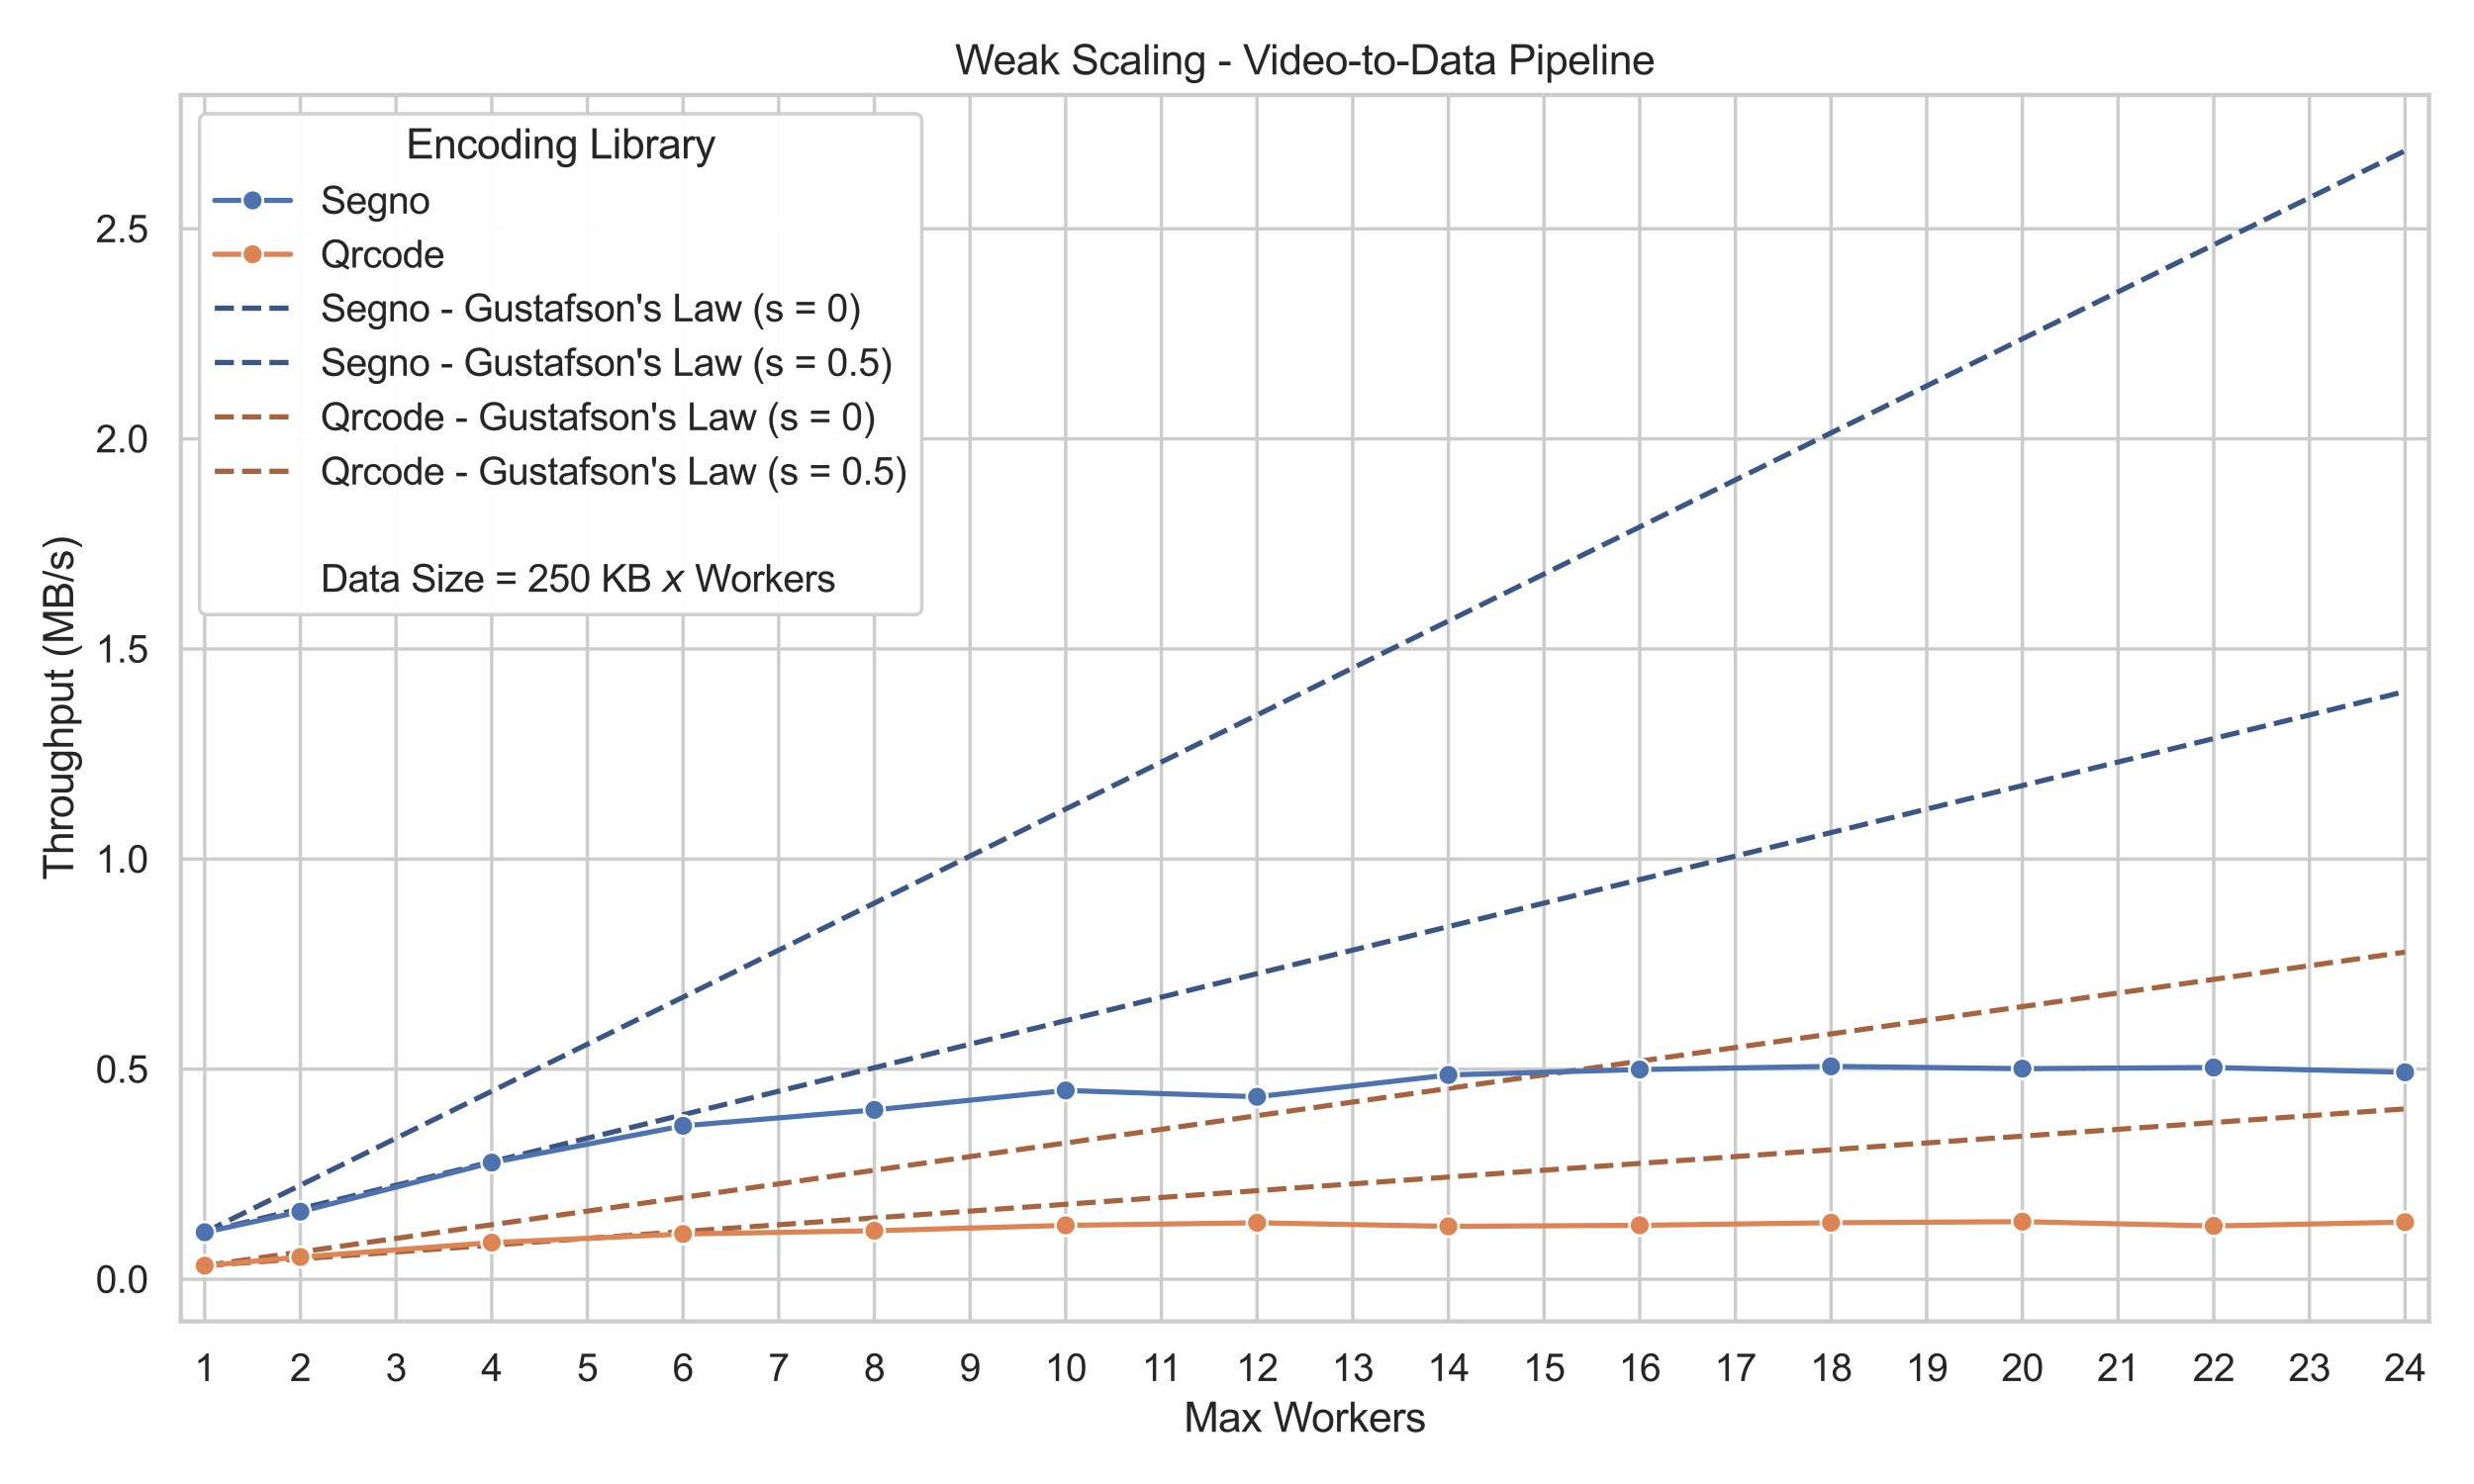 <?xml version="1.0" encoding="utf-8" standalone="no"?>
<!DOCTYPE svg PUBLIC "-//W3C//DTD SVG 1.1//EN"
  "http://www.w3.org/Graphics/SVG/1.1/DTD/svg11.dtd">
<svg xmlns:xlink="http://www.w3.org/1999/xlink" width="720pt" height="432pt" viewBox="0 0 720 432" xmlns="http://www.w3.org/2000/svg" version="1.1">
 <defs>
  <style type="text/css">*{stroke-linejoin: round; stroke-linecap: butt}</style>
 </defs>
 <g id="figure_1">
  <g id="patch_1">
   <path d="M 0 432 
L 720 432 
L 720 0 
L 0 0 
z
" style="fill: #ffffff"/>
  </g>
  <g id="axes_1">
   <g id="patch_2">
    <path d="M 52.616 384.66 
L 706.901 384.66 
L 706.901 27.656 
L 52.616 27.656 
z
" style="fill: #ffffff"/>
   </g>
   <g id="matplotlib.axis_1">
    <g id="xtick_1">
     <g id="line2d_1">
      <path d="M 59.577 384.66 
L 59.577 27.656 
" clip-path="url(#p6de227754b)" style="fill: none; stroke: #cccccc; stroke-linecap: round"/>
     </g>
     <g id="text_1">
      <!-- 1 -->
      <g style="fill: #262626" transform="translate(56.518 402.034) scale(0.11 -0.11)">
       <defs>
        <path id="ArialMT-31" d="M 2384 0 
L 1822 0 
L 1822 3584 
Q 1619 3391 1289 3197 
Q 959 3003 697 2906 
L 697 3450 
Q 1169 3672 1522 3987 
Q 1875 4303 2022 4600 
L 2384 4600 
L 2384 0 
z
" transform="scale(0.016)"/>
       </defs>
       <use xlink:href="#ArialMT-31"/>
      </g>
     </g>
    </g>
    <g id="xtick_2">
     <g id="line2d_2">
      <path d="M 87.419 384.66 
L 87.419 27.656 
" clip-path="url(#p6de227754b)" style="fill: none; stroke: #cccccc; stroke-linecap: round"/>
     </g>
     <g id="text_2">
      <!-- 2 -->
      <g style="fill: #262626" transform="translate(84.36 402.034) scale(0.11 -0.11)">
       <defs>
        <path id="ArialMT-32" d="M 3222 541 
L 3222 0 
L 194 0 
Q 188 203 259 391 
Q 375 700 629 1000 
Q 884 1300 1366 1694 
Q 2113 2306 2375 2664 
Q 2638 3022 2638 3341 
Q 2638 3675 2398 3904 
Q 2159 4134 1775 4134 
Q 1369 4134 1125 3890 
Q 881 3647 878 3216 
L 300 3275 
Q 359 3922 746 4261 
Q 1134 4600 1788 4600 
Q 2447 4600 2831 4234 
Q 3216 3869 3216 3328 
Q 3216 3053 3103 2787 
Q 2991 2522 2730 2228 
Q 2469 1934 1863 1422 
Q 1356 997 1212 845 
Q 1069 694 975 541 
L 3222 541 
z
" transform="scale(0.016)"/>
       </defs>
       <use xlink:href="#ArialMT-32"/>
      </g>
     </g>
    </g>
    <g id="xtick_3">
     <g id="line2d_3">
      <path d="M 115.261 384.66 
L 115.261 27.656 
" clip-path="url(#p6de227754b)" style="fill: none; stroke: #cccccc; stroke-linecap: round"/>
     </g>
     <g id="text_3">
      <!-- 3 -->
      <g style="fill: #262626" transform="translate(112.202 402.034) scale(0.11 -0.11)">
       <defs>
        <path id="ArialMT-33" d="M 269 1209 
L 831 1284 
Q 928 806 1161 595 
Q 1394 384 1728 384 
Q 2125 384 2398 659 
Q 2672 934 2672 1341 
Q 2672 1728 2419 1979 
Q 2166 2231 1775 2231 
Q 1616 2231 1378 2169 
L 1441 2663 
Q 1497 2656 1531 2656 
Q 1891 2656 2178 2843 
Q 2466 3031 2466 3422 
Q 2466 3731 2256 3934 
Q 2047 4138 1716 4138 
Q 1388 4138 1169 3931 
Q 950 3725 888 3313 
L 325 3413 
Q 428 3978 793 4289 
Q 1159 4600 1703 4600 
Q 2078 4600 2393 4439 
Q 2709 4278 2876 4000 
Q 3044 3722 3044 3409 
Q 3044 3113 2884 2869 
Q 2725 2625 2413 2481 
Q 2819 2388 3044 2092 
Q 3269 1797 3269 1353 
Q 3269 753 2831 336 
Q 2394 -81 1725 -81 
Q 1122 -81 723 278 
Q 325 638 269 1209 
z
" transform="scale(0.016)"/>
       </defs>
       <use xlink:href="#ArialMT-33"/>
      </g>
     </g>
    </g>
    <g id="xtick_4">
     <g id="line2d_4">
      <path d="M 143.102 384.66 
L 143.102 27.656 
" clip-path="url(#p6de227754b)" style="fill: none; stroke: #cccccc; stroke-linecap: round"/>
     </g>
     <g id="text_4">
      <!-- 4 -->
      <g style="fill: #262626" transform="translate(140.044 402.034) scale(0.11 -0.11)">
       <defs>
        <path id="ArialMT-34" d="M 2069 0 
L 2069 1097 
L 81 1097 
L 81 1613 
L 2172 4581 
L 2631 4581 
L 2631 1613 
L 3250 1613 
L 3250 1097 
L 2631 1097 
L 2631 0 
L 2069 0 
z
M 2069 1613 
L 2069 3678 
L 634 1613 
L 2069 1613 
z
" transform="scale(0.016)"/>
       </defs>
       <use xlink:href="#ArialMT-34"/>
      </g>
     </g>
    </g>
    <g id="xtick_5">
     <g id="line2d_5">
      <path d="M 170.944 384.66 
L 170.944 27.656 
" clip-path="url(#p6de227754b)" style="fill: none; stroke: #cccccc; stroke-linecap: round"/>
     </g>
     <g id="text_5">
      <!-- 5 -->
      <g style="fill: #262626" transform="translate(167.886 402.034) scale(0.11 -0.11)">
       <defs>
        <path id="ArialMT-35" d="M 266 1200 
L 856 1250 
Q 922 819 1161 601 
Q 1400 384 1738 384 
Q 2144 384 2425 690 
Q 2706 997 2706 1503 
Q 2706 1984 2436 2262 
Q 2166 2541 1728 2541 
Q 1456 2541 1237 2417 
Q 1019 2294 894 2097 
L 366 2166 
L 809 4519 
L 3088 4519 
L 3088 3981 
L 1259 3981 
L 1013 2750 
Q 1425 3038 1878 3038 
Q 2478 3038 2890 2622 
Q 3303 2206 3303 1553 
Q 3303 931 2941 478 
Q 2500 -78 1738 -78 
Q 1113 -78 717 272 
Q 322 622 266 1200 
z
" transform="scale(0.016)"/>
       </defs>
       <use xlink:href="#ArialMT-35"/>
      </g>
     </g>
    </g>
    <g id="xtick_6">
     <g id="line2d_6">
      <path d="M 198.786 384.66 
L 198.786 27.656 
" clip-path="url(#p6de227754b)" style="fill: none; stroke: #cccccc; stroke-linecap: round"/>
     </g>
     <g id="text_6">
      <!-- 6 -->
      <g style="fill: #262626" transform="translate(195.728 402.034) scale(0.11 -0.11)">
       <defs>
        <path id="ArialMT-36" d="M 3184 3459 
L 2625 3416 
Q 2550 3747 2413 3897 
Q 2184 4138 1850 4138 
Q 1581 4138 1378 3988 
Q 1113 3794 959 3422 
Q 806 3050 800 2363 
Q 1003 2672 1297 2822 
Q 1591 2972 1913 2972 
Q 2475 2972 2870 2558 
Q 3266 2144 3266 1488 
Q 3266 1056 3080 686 
Q 2894 316 2569 119 
Q 2244 -78 1831 -78 
Q 1128 -78 684 439 
Q 241 956 241 2144 
Q 241 3472 731 4075 
Q 1159 4600 1884 4600 
Q 2425 4600 2770 4297 
Q 3116 3994 3184 3459 
z
M 888 1484 
Q 888 1194 1011 928 
Q 1134 663 1356 523 
Q 1578 384 1822 384 
Q 2178 384 2434 671 
Q 2691 959 2691 1453 
Q 2691 1928 2437 2201 
Q 2184 2475 1800 2475 
Q 1419 2475 1153 2201 
Q 888 1928 888 1484 
z
" transform="scale(0.016)"/>
       </defs>
       <use xlink:href="#ArialMT-36"/>
      </g>
     </g>
    </g>
    <g id="xtick_7">
     <g id="line2d_7">
      <path d="M 226.628 384.66 
L 226.628 27.656 
" clip-path="url(#p6de227754b)" style="fill: none; stroke: #cccccc; stroke-linecap: round"/>
     </g>
     <g id="text_7">
      <!-- 7 -->
      <g style="fill: #262626" transform="translate(223.57 402.034) scale(0.11 -0.11)">
       <defs>
        <path id="ArialMT-37" d="M 303 3981 
L 303 4522 
L 3269 4522 
L 3269 4084 
Q 2831 3619 2401 2847 
Q 1972 2075 1738 1259 
Q 1569 684 1522 0 
L 944 0 
Q 953 541 1156 1306 
Q 1359 2072 1739 2783 
Q 2119 3494 2547 3981 
L 303 3981 
z
" transform="scale(0.016)"/>
       </defs>
       <use xlink:href="#ArialMT-37"/>
      </g>
     </g>
    </g>
    <g id="xtick_8">
     <g id="line2d_8">
      <path d="M 254.47 384.66 
L 254.47 27.656 
" clip-path="url(#p6de227754b)" style="fill: none; stroke: #cccccc; stroke-linecap: round"/>
     </g>
     <g id="text_8">
      <!-- 8 -->
      <g style="fill: #262626" transform="translate(251.412 402.034) scale(0.11 -0.11)">
       <defs>
        <path id="ArialMT-38" d="M 1131 2484 
Q 781 2613 612 2850 
Q 444 3088 444 3419 
Q 444 3919 803 4259 
Q 1163 4600 1759 4600 
Q 2359 4600 2725 4251 
Q 3091 3903 3091 3403 
Q 3091 3084 2923 2848 
Q 2756 2613 2416 2484 
Q 2838 2347 3058 2040 
Q 3278 1734 3278 1309 
Q 3278 722 2862 322 
Q 2447 -78 1769 -78 
Q 1091 -78 675 323 
Q 259 725 259 1325 
Q 259 1772 486 2073 
Q 713 2375 1131 2484 
z
M 1019 3438 
Q 1019 3113 1228 2906 
Q 1438 2700 1772 2700 
Q 2097 2700 2305 2904 
Q 2513 3109 2513 3406 
Q 2513 3716 2298 3927 
Q 2084 4138 1766 4138 
Q 1444 4138 1231 3931 
Q 1019 3725 1019 3438 
z
M 838 1322 
Q 838 1081 952 856 
Q 1066 631 1291 507 
Q 1516 384 1775 384 
Q 2178 384 2440 643 
Q 2703 903 2703 1303 
Q 2703 1709 2433 1975 
Q 2163 2241 1756 2241 
Q 1359 2241 1098 1978 
Q 838 1716 838 1322 
z
" transform="scale(0.016)"/>
       </defs>
       <use xlink:href="#ArialMT-38"/>
      </g>
     </g>
    </g>
    <g id="xtick_9">
     <g id="line2d_9">
      <path d="M 282.312 384.66 
L 282.312 27.656 
" clip-path="url(#p6de227754b)" style="fill: none; stroke: #cccccc; stroke-linecap: round"/>
     </g>
     <g id="text_9">
      <!-- 9 -->
      <g style="fill: #262626" transform="translate(279.254 402.034) scale(0.11 -0.11)">
       <defs>
        <path id="ArialMT-39" d="M 350 1059 
L 891 1109 
Q 959 728 1153 556 
Q 1347 384 1650 384 
Q 1909 384 2104 503 
Q 2300 622 2425 820 
Q 2550 1019 2634 1356 
Q 2719 1694 2719 2044 
Q 2719 2081 2716 2156 
Q 2547 1888 2255 1720 
Q 1963 1553 1622 1553 
Q 1053 1553 659 1965 
Q 266 2378 266 3053 
Q 266 3750 677 4175 
Q 1088 4600 1706 4600 
Q 2153 4600 2523 4359 
Q 2894 4119 3086 3673 
Q 3278 3228 3278 2384 
Q 3278 1506 3087 986 
Q 2897 466 2520 194 
Q 2144 -78 1638 -78 
Q 1100 -78 759 220 
Q 419 519 350 1059 
z
M 2653 3081 
Q 2653 3566 2395 3850 
Q 2138 4134 1775 4134 
Q 1400 4134 1122 3828 
Q 844 3522 844 3034 
Q 844 2597 1108 2323 
Q 1372 2050 1759 2050 
Q 2150 2050 2401 2323 
Q 2653 2597 2653 3081 
z
" transform="scale(0.016)"/>
       </defs>
       <use xlink:href="#ArialMT-39"/>
      </g>
     </g>
    </g>
    <g id="xtick_10">
     <g id="line2d_10">
      <path d="M 310.154 384.66 
L 310.154 27.656 
" clip-path="url(#p6de227754b)" style="fill: none; stroke: #cccccc; stroke-linecap: round"/>
     </g>
     <g id="text_10">
      <!-- 10 -->
      <g style="fill: #262626" transform="translate(304.037 402.034) scale(0.11 -0.11)">
       <defs>
        <path id="ArialMT-30" d="M 266 2259 
Q 266 3072 433 3567 
Q 600 4063 929 4331 
Q 1259 4600 1759 4600 
Q 2128 4600 2406 4451 
Q 2684 4303 2865 4023 
Q 3047 3744 3150 3342 
Q 3253 2941 3253 2259 
Q 3253 1453 3087 958 
Q 2922 463 2592 192 
Q 2263 -78 1759 -78 
Q 1097 -78 719 397 
Q 266 969 266 2259 
z
M 844 2259 
Q 844 1131 1108 757 
Q 1372 384 1759 384 
Q 2147 384 2411 759 
Q 2675 1134 2675 2259 
Q 2675 3391 2411 3762 
Q 2147 4134 1753 4134 
Q 1366 4134 1134 3806 
Q 844 3388 844 2259 
z
" transform="scale(0.016)"/>
       </defs>
       <use xlink:href="#ArialMT-31"/>
       <use xlink:href="#ArialMT-30" transform="translate(55.615 0)"/>
      </g>
     </g>
    </g>
    <g id="xtick_11">
     <g id="line2d_11">
      <path d="M 337.996 384.66 
L 337.996 27.656 
" clip-path="url(#p6de227754b)" style="fill: none; stroke: #cccccc; stroke-linecap: round"/>
     </g>
     <g id="text_11">
      <!-- 11 -->
      <g style="fill: #262626" transform="translate(332.284 402.034) scale(0.11 -0.11)">
       <use xlink:href="#ArialMT-31"/>
       <use xlink:href="#ArialMT-31" transform="translate(48.24 0)"/>
      </g>
     </g>
    </g>
    <g id="xtick_12">
     <g id="line2d_12">
      <path d="M 365.838 384.66 
L 365.838 27.656 
" clip-path="url(#p6de227754b)" style="fill: none; stroke: #cccccc; stroke-linecap: round"/>
     </g>
     <g id="text_12">
      <!-- 12 -->
      <g style="fill: #262626" transform="translate(359.721 402.034) scale(0.11 -0.11)">
       <use xlink:href="#ArialMT-31"/>
       <use xlink:href="#ArialMT-32" transform="translate(55.615 0)"/>
      </g>
     </g>
    </g>
    <g id="xtick_13">
     <g id="line2d_13">
      <path d="M 393.68 384.66 
L 393.68 27.656 
" clip-path="url(#p6de227754b)" style="fill: none; stroke: #cccccc; stroke-linecap: round"/>
     </g>
     <g id="text_13">
      <!-- 13 -->
      <g style="fill: #262626" transform="translate(387.563 402.034) scale(0.11 -0.11)">
       <use xlink:href="#ArialMT-31"/>
       <use xlink:href="#ArialMT-33" transform="translate(55.615 0)"/>
      </g>
     </g>
    </g>
    <g id="xtick_14">
     <g id="line2d_14">
      <path d="M 421.522 384.66 
L 421.522 27.656 
" clip-path="url(#p6de227754b)" style="fill: none; stroke: #cccccc; stroke-linecap: round"/>
     </g>
     <g id="text_14">
      <!-- 14 -->
      <g style="fill: #262626" transform="translate(415.405 402.034) scale(0.11 -0.11)">
       <use xlink:href="#ArialMT-31"/>
       <use xlink:href="#ArialMT-34" transform="translate(55.615 0)"/>
      </g>
     </g>
    </g>
    <g id="xtick_15">
     <g id="line2d_15">
      <path d="M 449.363 384.66 
L 449.363 27.656 
" clip-path="url(#p6de227754b)" style="fill: none; stroke: #cccccc; stroke-linecap: round"/>
     </g>
     <g id="text_15">
      <!-- 15 -->
      <g style="fill: #262626" transform="translate(443.246 402.034) scale(0.11 -0.11)">
       <use xlink:href="#ArialMT-31"/>
       <use xlink:href="#ArialMT-35" transform="translate(55.615 0)"/>
      </g>
     </g>
    </g>
    <g id="xtick_16">
     <g id="line2d_16">
      <path d="M 477.205 384.66 
L 477.205 27.656 
" clip-path="url(#p6de227754b)" style="fill: none; stroke: #cccccc; stroke-linecap: round"/>
     </g>
     <g id="text_16">
      <!-- 16 -->
      <g style="fill: #262626" transform="translate(471.088 402.034) scale(0.11 -0.11)">
       <use xlink:href="#ArialMT-31"/>
       <use xlink:href="#ArialMT-36" transform="translate(55.615 0)"/>
      </g>
     </g>
    </g>
    <g id="xtick_17">
     <g id="line2d_17">
      <path d="M 505.047 384.66 
L 505.047 27.656 
" clip-path="url(#p6de227754b)" style="fill: none; stroke: #cccccc; stroke-linecap: round"/>
     </g>
     <g id="text_17">
      <!-- 17 -->
      <g style="fill: #262626" transform="translate(498.93 402.034) scale(0.11 -0.11)">
       <use xlink:href="#ArialMT-31"/>
       <use xlink:href="#ArialMT-37" transform="translate(55.615 0)"/>
      </g>
     </g>
    </g>
    <g id="xtick_18">
     <g id="line2d_18">
      <path d="M 532.889 384.66 
L 532.889 27.656 
" clip-path="url(#p6de227754b)" style="fill: none; stroke: #cccccc; stroke-linecap: round"/>
     </g>
     <g id="text_18">
      <!-- 18 -->
      <g style="fill: #262626" transform="translate(526.772 402.034) scale(0.11 -0.11)">
       <use xlink:href="#ArialMT-31"/>
       <use xlink:href="#ArialMT-38" transform="translate(55.615 0)"/>
      </g>
     </g>
    </g>
    <g id="xtick_19">
     <g id="line2d_19">
      <path d="M 560.731 384.66 
L 560.731 27.656 
" clip-path="url(#p6de227754b)" style="fill: none; stroke: #cccccc; stroke-linecap: round"/>
     </g>
     <g id="text_19">
      <!-- 19 -->
      <g style="fill: #262626" transform="translate(554.614 402.034) scale(0.11 -0.11)">
       <use xlink:href="#ArialMT-31"/>
       <use xlink:href="#ArialMT-39" transform="translate(55.615 0)"/>
      </g>
     </g>
    </g>
    <g id="xtick_20">
     <g id="line2d_20">
      <path d="M 588.573 384.66 
L 588.573 27.656 
" clip-path="url(#p6de227754b)" style="fill: none; stroke: #cccccc; stroke-linecap: round"/>
     </g>
     <g id="text_20">
      <!-- 20 -->
      <g style="fill: #262626" transform="translate(582.456 402.034) scale(0.11 -0.11)">
       <use xlink:href="#ArialMT-32"/>
       <use xlink:href="#ArialMT-30" transform="translate(55.615 0)"/>
      </g>
     </g>
    </g>
    <g id="xtick_21">
     <g id="line2d_21">
      <path d="M 616.415 384.66 
L 616.415 27.656 
" clip-path="url(#p6de227754b)" style="fill: none; stroke: #cccccc; stroke-linecap: round"/>
     </g>
     <g id="text_21">
      <!-- 21 -->
      <g style="fill: #262626" transform="translate(610.298 402.034) scale(0.11 -0.11)">
       <use xlink:href="#ArialMT-32"/>
       <use xlink:href="#ArialMT-31" transform="translate(55.615 0)"/>
      </g>
     </g>
    </g>
    <g id="xtick_22">
     <g id="line2d_22">
      <path d="M 644.257 384.66 
L 644.257 27.656 
" clip-path="url(#p6de227754b)" style="fill: none; stroke: #cccccc; stroke-linecap: round"/>
     </g>
     <g id="text_22">
      <!-- 22 -->
      <g style="fill: #262626" transform="translate(638.14 402.034) scale(0.11 -0.11)">
       <use xlink:href="#ArialMT-32"/>
       <use xlink:href="#ArialMT-32" transform="translate(55.615 0)"/>
      </g>
     </g>
    </g>
    <g id="xtick_23">
     <g id="line2d_23">
      <path d="M 672.099 384.66 
L 672.099 27.656 
" clip-path="url(#p6de227754b)" style="fill: none; stroke: #cccccc; stroke-linecap: round"/>
     </g>
     <g id="text_23">
      <!-- 23 -->
      <g style="fill: #262626" transform="translate(665.982 402.034) scale(0.11 -0.11)">
       <use xlink:href="#ArialMT-32"/>
       <use xlink:href="#ArialMT-33" transform="translate(55.615 0)"/>
      </g>
     </g>
    </g>
    <g id="xtick_24">
     <g id="line2d_24">
      <path d="M 699.941 384.66 
L 699.941 27.656 
" clip-path="url(#p6de227754b)" style="fill: none; stroke: #cccccc; stroke-linecap: round"/>
     </g>
     <g id="text_24">
      <!-- 24 -->
      <g style="fill: #262626" transform="translate(693.824 402.034) scale(0.11 -0.11)">
       <use xlink:href="#ArialMT-32"/>
       <use xlink:href="#ArialMT-34" transform="translate(55.615 0)"/>
      </g>
     </g>
    </g>
    <g id="text_25">
     <!-- Max Workers -->
     <g style="fill: #262626" transform="translate(344.53 416.809) scale(0.12 -0.12)">
      <defs>
       <path id="ArialMT-4d" d="M 475 0 
L 475 4581 
L 1388 4581 
L 2472 1338 
Q 2622 884 2691 659 
Q 2769 909 2934 1394 
L 4031 4581 
L 4847 4581 
L 4847 0 
L 4263 0 
L 4263 3834 
L 2931 0 
L 2384 0 
L 1059 3900 
L 1059 0 
L 475 0 
z
" transform="scale(0.016)"/>
       <path id="ArialMT-61" d="M 2588 409 
Q 2275 144 1986 34 
Q 1697 -75 1366 -75 
Q 819 -75 525 192 
Q 231 459 231 875 
Q 231 1119 342 1320 
Q 453 1522 633 1644 
Q 813 1766 1038 1828 
Q 1203 1872 1538 1913 
Q 2219 1994 2541 2106 
Q 2544 2222 2544 2253 
Q 2544 2597 2384 2738 
Q 2169 2928 1744 2928 
Q 1347 2928 1158 2789 
Q 969 2650 878 2297 
L 328 2372 
Q 403 2725 575 2942 
Q 747 3159 1072 3276 
Q 1397 3394 1825 3394 
Q 2250 3394 2515 3294 
Q 2781 3194 2906 3042 
Q 3031 2891 3081 2659 
Q 3109 2516 3109 2141 
L 3109 1391 
Q 3109 606 3145 398 
Q 3181 191 3288 0 
L 2700 0 
Q 2613 175 2588 409 
z
M 2541 1666 
Q 2234 1541 1622 1453 
Q 1275 1403 1131 1340 
Q 988 1278 909 1158 
Q 831 1038 831 891 
Q 831 666 1001 516 
Q 1172 366 1500 366 
Q 1825 366 2078 508 
Q 2331 650 2450 897 
Q 2541 1088 2541 1459 
L 2541 1666 
z
" transform="scale(0.016)"/>
       <path id="ArialMT-78" d="M 47 0 
L 1259 1725 
L 138 3319 
L 841 3319 
L 1350 2541 
Q 1494 2319 1581 2169 
Q 1719 2375 1834 2534 
L 2394 3319 
L 3066 3319 
L 1919 1756 
L 3153 0 
L 2463 0 
L 1781 1031 
L 1600 1309 
L 728 0 
L 47 0 
z
" transform="scale(0.016)"/>
       <path id="ArialMT-20" transform="scale(0.016)"/>
       <path id="ArialMT-57" d="M 1294 0 
L 78 4581 
L 700 4581 
L 1397 1578 
Q 1509 1106 1591 641 
Q 1766 1375 1797 1488 
L 2669 4581 
L 3400 4581 
L 4056 2263 
Q 4303 1400 4413 641 
Q 4500 1075 4641 1638 
L 5359 4581 
L 5969 4581 
L 4713 0 
L 4128 0 
L 3163 3491 
Q 3041 3928 3019 4028 
Q 2947 3713 2884 3491 
L 1913 0 
L 1294 0 
z
" transform="scale(0.016)"/>
       <path id="ArialMT-6f" d="M 213 1659 
Q 213 2581 725 3025 
Q 1153 3394 1769 3394 
Q 2453 3394 2887 2945 
Q 3322 2497 3322 1706 
Q 3322 1066 3130 698 
Q 2938 331 2570 128 
Q 2203 -75 1769 -75 
Q 1072 -75 642 372 
Q 213 819 213 1659 
z
M 791 1659 
Q 791 1022 1069 705 
Q 1347 388 1769 388 
Q 2188 388 2466 706 
Q 2744 1025 2744 1678 
Q 2744 2294 2464 2611 
Q 2184 2928 1769 2928 
Q 1347 2928 1069 2612 
Q 791 2297 791 1659 
z
" transform="scale(0.016)"/>
       <path id="ArialMT-72" d="M 416 0 
L 416 3319 
L 922 3319 
L 922 2816 
Q 1116 3169 1280 3281 
Q 1444 3394 1641 3394 
Q 1925 3394 2219 3213 
L 2025 2691 
Q 1819 2813 1613 2813 
Q 1428 2813 1281 2702 
Q 1134 2591 1072 2394 
Q 978 2094 978 1738 
L 978 0 
L 416 0 
z
" transform="scale(0.016)"/>
       <path id="ArialMT-6b" d="M 425 0 
L 425 4581 
L 988 4581 
L 988 1969 
L 2319 3319 
L 3047 3319 
L 1778 2088 
L 3175 0 
L 2481 0 
L 1384 1697 
L 988 1316 
L 988 0 
L 425 0 
z
" transform="scale(0.016)"/>
       <path id="ArialMT-65" d="M 2694 1069 
L 3275 997 
Q 3138 488 2766 206 
Q 2394 -75 1816 -75 
Q 1088 -75 661 373 
Q 234 822 234 1631 
Q 234 2469 665 2931 
Q 1097 3394 1784 3394 
Q 2450 3394 2872 2941 
Q 3294 2488 3294 1666 
Q 3294 1616 3291 1516 
L 816 1516 
Q 847 969 1125 678 
Q 1403 388 1819 388 
Q 2128 388 2347 550 
Q 2566 713 2694 1069 
z
M 847 1978 
L 2700 1978 
Q 2663 2397 2488 2606 
Q 2219 2931 1791 2931 
Q 1403 2931 1139 2672 
Q 875 2413 847 1978 
z
" transform="scale(0.016)"/>
       <path id="ArialMT-73" d="M 197 991 
L 753 1078 
Q 800 744 1014 566 
Q 1228 388 1613 388 
Q 2000 388 2187 545 
Q 2375 703 2375 916 
Q 2375 1106 2209 1216 
Q 2094 1291 1634 1406 
Q 1016 1563 777 1677 
Q 538 1791 414 1992 
Q 291 2194 291 2438 
Q 291 2659 392 2848 
Q 494 3038 669 3163 
Q 800 3259 1026 3326 
Q 1253 3394 1513 3394 
Q 1903 3394 2198 3281 
Q 2494 3169 2634 2976 
Q 2775 2784 2828 2463 
L 2278 2388 
Q 2241 2644 2061 2787 
Q 1881 2931 1553 2931 
Q 1166 2931 1000 2803 
Q 834 2675 834 2503 
Q 834 2394 903 2306 
Q 972 2216 1119 2156 
Q 1203 2125 1616 2013 
Q 2213 1853 2448 1751 
Q 2684 1650 2818 1456 
Q 2953 1263 2953 975 
Q 2953 694 2789 445 
Q 2625 197 2315 61 
Q 2006 -75 1616 -75 
Q 969 -75 630 194 
Q 291 463 197 991 
z
" transform="scale(0.016)"/>
      </defs>
      <use xlink:href="#ArialMT-4d"/>
      <use xlink:href="#ArialMT-61" transform="translate(83.301 0)"/>
      <use xlink:href="#ArialMT-78" transform="translate(138.916 0)"/>
      <use xlink:href="#ArialMT-20" transform="translate(188.916 0)"/>
      <use xlink:href="#ArialMT-57" transform="translate(216.699 0)"/>
      <use xlink:href="#ArialMT-6f" transform="translate(309.334 0)"/>
      <use xlink:href="#ArialMT-72" transform="translate(364.949 0)"/>
      <use xlink:href="#ArialMT-6b" transform="translate(398.25 0)"/>
      <use xlink:href="#ArialMT-65" transform="translate(448.25 0)"/>
      <use xlink:href="#ArialMT-72" transform="translate(503.865 0)"/>
      <use xlink:href="#ArialMT-73" transform="translate(537.166 0)"/>
     </g>
    </g>
   </g>
   <g id="matplotlib.axis_2">
    <g id="ytick_1">
     <g id="line2d_25">
      <path d="M 52.616 372.401 
L 706.901 372.401 
" clip-path="url(#p6de227754b)" style="fill: none; stroke: #cccccc; stroke-linecap: round"/>
     </g>
     <g id="text_26">
      <!-- 0.0 -->
      <g style="fill: #262626" transform="translate(27.826 376.338) scale(0.11 -0.11)">
       <defs>
        <path id="ArialMT-2e" d="M 581 0 
L 581 641 
L 1222 641 
L 1222 0 
L 581 0 
z
" transform="scale(0.016)"/>
       </defs>
       <use xlink:href="#ArialMT-30"/>
       <use xlink:href="#ArialMT-2e" transform="translate(55.615 0)"/>
       <use xlink:href="#ArialMT-30" transform="translate(83.398 0)"/>
      </g>
     </g>
    </g>
    <g id="ytick_2">
     <g id="line2d_26">
      <path d="M 52.616 311.24 
L 706.901 311.24 
" clip-path="url(#p6de227754b)" style="fill: none; stroke: #cccccc; stroke-linecap: round"/>
     </g>
     <g id="text_27">
      <!-- 0.5 -->
      <g style="fill: #262626" transform="translate(27.826 315.176) scale(0.11 -0.11)">
       <use xlink:href="#ArialMT-30"/>
       <use xlink:href="#ArialMT-2e" transform="translate(55.615 0)"/>
       <use xlink:href="#ArialMT-35" transform="translate(83.398 0)"/>
      </g>
     </g>
    </g>
    <g id="ytick_3">
     <g id="line2d_27">
      <path d="M 52.616 250.078 
L 706.901 250.078 
" clip-path="url(#p6de227754b)" style="fill: none; stroke: #cccccc; stroke-linecap: round"/>
     </g>
     <g id="text_28">
      <!-- 1.0 -->
      <g style="fill: #262626" transform="translate(27.826 254.015) scale(0.11 -0.11)">
       <use xlink:href="#ArialMT-31"/>
       <use xlink:href="#ArialMT-2e" transform="translate(55.615 0)"/>
       <use xlink:href="#ArialMT-30" transform="translate(83.398 0)"/>
      </g>
     </g>
    </g>
    <g id="ytick_4">
     <g id="line2d_28">
      <path d="M 52.616 188.917 
L 706.901 188.917 
" clip-path="url(#p6de227754b)" style="fill: none; stroke: #cccccc; stroke-linecap: round"/>
     </g>
     <g id="text_29">
      <!-- 1.5 -->
      <g style="fill: #262626" transform="translate(27.826 192.854) scale(0.11 -0.11)">
       <use xlink:href="#ArialMT-31"/>
       <use xlink:href="#ArialMT-2e" transform="translate(55.615 0)"/>
       <use xlink:href="#ArialMT-35" transform="translate(83.398 0)"/>
      </g>
     </g>
    </g>
    <g id="ytick_5">
     <g id="line2d_29">
      <path d="M 52.616 127.756 
L 706.901 127.756 
" clip-path="url(#p6de227754b)" style="fill: none; stroke: #cccccc; stroke-linecap: round"/>
     </g>
     <g id="text_30">
      <!-- 2.0 -->
      <g style="fill: #262626" transform="translate(27.826 131.693) scale(0.11 -0.11)">
       <use xlink:href="#ArialMT-32"/>
       <use xlink:href="#ArialMT-2e" transform="translate(55.615 0)"/>
       <use xlink:href="#ArialMT-30" transform="translate(83.398 0)"/>
      </g>
     </g>
    </g>
    <g id="ytick_6">
     <g id="line2d_30">
      <path d="M 52.616 66.595 
L 706.901 66.595 
" clip-path="url(#p6de227754b)" style="fill: none; stroke: #cccccc; stroke-linecap: round"/>
     </g>
     <g id="text_31">
      <!-- 2.5 -->
      <g style="fill: #262626" transform="translate(27.826 70.531) scale(0.11 -0.11)">
       <use xlink:href="#ArialMT-32"/>
       <use xlink:href="#ArialMT-2e" transform="translate(55.615 0)"/>
       <use xlink:href="#ArialMT-35" transform="translate(83.398 0)"/>
      </g>
     </g>
    </g>
    <g id="text_32">
     <!-- Throughput (MB/s) -->
     <g style="fill: #262626" transform="translate(21.301 256.173) rotate(-90) scale(0.12 -0.12)">
      <defs>
       <path id="ArialMT-54" d="M 1659 0 
L 1659 4041 
L 150 4041 
L 150 4581 
L 3781 4581 
L 3781 4041 
L 2266 4041 
L 2266 0 
L 1659 0 
z
" transform="scale(0.016)"/>
       <path id="ArialMT-68" d="M 422 0 
L 422 4581 
L 984 4581 
L 984 2938 
Q 1378 3394 1978 3394 
Q 2347 3394 2619 3248 
Q 2891 3103 3008 2847 
Q 3125 2591 3125 2103 
L 3125 0 
L 2563 0 
L 2563 2103 
Q 2563 2525 2380 2717 
Q 2197 2909 1863 2909 
Q 1613 2909 1392 2779 
Q 1172 2650 1078 2428 
Q 984 2206 984 1816 
L 984 0 
L 422 0 
z
" transform="scale(0.016)"/>
       <path id="ArialMT-75" d="M 2597 0 
L 2597 488 
Q 2209 -75 1544 -75 
Q 1250 -75 995 37 
Q 741 150 617 320 
Q 494 491 444 738 
Q 409 903 409 1263 
L 409 3319 
L 972 3319 
L 972 1478 
Q 972 1038 1006 884 
Q 1059 663 1231 536 
Q 1403 409 1656 409 
Q 1909 409 2131 539 
Q 2353 669 2445 892 
Q 2538 1116 2538 1541 
L 2538 3319 
L 3100 3319 
L 3100 0 
L 2597 0 
z
" transform="scale(0.016)"/>
       <path id="ArialMT-67" d="M 319 -275 
L 866 -356 
Q 900 -609 1056 -725 
Q 1266 -881 1628 -881 
Q 2019 -881 2231 -725 
Q 2444 -569 2519 -288 
Q 2563 -116 2559 434 
Q 2191 0 1641 0 
Q 956 0 581 494 
Q 206 988 206 1678 
Q 206 2153 378 2554 
Q 550 2956 876 3175 
Q 1203 3394 1644 3394 
Q 2231 3394 2613 2919 
L 2613 3319 
L 3131 3319 
L 3131 450 
Q 3131 -325 2973 -648 
Q 2816 -972 2473 -1159 
Q 2131 -1347 1631 -1347 
Q 1038 -1347 672 -1080 
Q 306 -813 319 -275 
z
M 784 1719 
Q 784 1066 1043 766 
Q 1303 466 1694 466 
Q 2081 466 2343 764 
Q 2606 1063 2606 1700 
Q 2606 2309 2336 2618 
Q 2066 2928 1684 2928 
Q 1309 2928 1046 2623 
Q 784 2319 784 1719 
z
" transform="scale(0.016)"/>
       <path id="ArialMT-70" d="M 422 -1272 
L 422 3319 
L 934 3319 
L 934 2888 
Q 1116 3141 1344 3267 
Q 1572 3394 1897 3394 
Q 2322 3394 2647 3175 
Q 2972 2956 3137 2557 
Q 3303 2159 3303 1684 
Q 3303 1175 3120 767 
Q 2938 359 2589 142 
Q 2241 -75 1856 -75 
Q 1575 -75 1351 44 
Q 1128 163 984 344 
L 984 -1272 
L 422 -1272 
z
M 931 1641 
Q 931 1000 1190 694 
Q 1450 388 1819 388 
Q 2194 388 2461 705 
Q 2728 1022 2728 1688 
Q 2728 2322 2467 2637 
Q 2206 2953 1844 2953 
Q 1484 2953 1207 2617 
Q 931 2281 931 1641 
z
" transform="scale(0.016)"/>
       <path id="ArialMT-74" d="M 1650 503 
L 1731 6 
Q 1494 -44 1306 -44 
Q 1000 -44 831 53 
Q 663 150 594 308 
Q 525 466 525 972 
L 525 2881 
L 113 2881 
L 113 3319 
L 525 3319 
L 525 4141 
L 1084 4478 
L 1084 3319 
L 1650 3319 
L 1650 2881 
L 1084 2881 
L 1084 941 
Q 1084 700 1114 631 
Q 1144 563 1211 522 
Q 1278 481 1403 481 
Q 1497 481 1650 503 
z
" transform="scale(0.016)"/>
       <path id="ArialMT-28" d="M 1497 -1347 
Q 1031 -759 709 28 
Q 388 816 388 1659 
Q 388 2403 628 3084 
Q 909 3875 1497 4659 
L 1900 4659 
Q 1522 4009 1400 3731 
Q 1209 3300 1100 2831 
Q 966 2247 966 1656 
Q 966 153 1900 -1347 
L 1497 -1347 
z
" transform="scale(0.016)"/>
       <path id="ArialMT-42" d="M 469 0 
L 469 4581 
L 2188 4581 
Q 2713 4581 3030 4442 
Q 3347 4303 3526 4014 
Q 3706 3725 3706 3409 
Q 3706 3116 3547 2856 
Q 3388 2597 3066 2438 
Q 3481 2316 3704 2022 
Q 3928 1728 3928 1328 
Q 3928 1006 3792 729 
Q 3656 453 3456 303 
Q 3256 153 2954 76 
Q 2653 0 2216 0 
L 469 0 
z
M 1075 2656 
L 2066 2656 
Q 2469 2656 2644 2709 
Q 2875 2778 2992 2937 
Q 3109 3097 3109 3338 
Q 3109 3566 3000 3739 
Q 2891 3913 2687 3977 
Q 2484 4041 1991 4041 
L 1075 4041 
L 1075 2656 
z
M 1075 541 
L 2216 541 
Q 2509 541 2628 563 
Q 2838 600 2978 687 
Q 3119 775 3209 942 
Q 3300 1109 3300 1328 
Q 3300 1584 3169 1773 
Q 3038 1963 2805 2039 
Q 2572 2116 2134 2116 
L 1075 2116 
L 1075 541 
z
" transform="scale(0.016)"/>
       <path id="ArialMT-2f" d="M 0 -78 
L 1328 4659 
L 1778 4659 
L 453 -78 
L 0 -78 
z
" transform="scale(0.016)"/>
       <path id="ArialMT-29" d="M 791 -1347 
L 388 -1347 
Q 1322 153 1322 1656 
Q 1322 2244 1188 2822 
Q 1081 3291 891 3722 
Q 769 4003 388 4659 
L 791 4659 
Q 1378 3875 1659 3084 
Q 1900 2403 1900 1659 
Q 1900 816 1576 28 
Q 1253 -759 791 -1347 
z
" transform="scale(0.016)"/>
      </defs>
      <use xlink:href="#ArialMT-54"/>
      <use xlink:href="#ArialMT-68" transform="translate(61.084 0)"/>
      <use xlink:href="#ArialMT-72" transform="translate(116.699 0)"/>
      <use xlink:href="#ArialMT-6f" transform="translate(150 0)"/>
      <use xlink:href="#ArialMT-75" transform="translate(205.615 0)"/>
      <use xlink:href="#ArialMT-67" transform="translate(261.23 0)"/>
      <use xlink:href="#ArialMT-68" transform="translate(316.846 0)"/>
      <use xlink:href="#ArialMT-70" transform="translate(372.461 0)"/>
      <use xlink:href="#ArialMT-75" transform="translate(428.076 0)"/>
      <use xlink:href="#ArialMT-74" transform="translate(483.691 0)"/>
      <use xlink:href="#ArialMT-20" transform="translate(511.475 0)"/>
      <use xlink:href="#ArialMT-28" transform="translate(539.258 0)"/>
      <use xlink:href="#ArialMT-4d" transform="translate(572.559 0)"/>
      <use xlink:href="#ArialMT-42" transform="translate(655.859 0)"/>
      <use xlink:href="#ArialMT-2f" transform="translate(722.559 0)"/>
      <use xlink:href="#ArialMT-73" transform="translate(750.342 0)"/>
      <use xlink:href="#ArialMT-29" transform="translate(800.342 0)"/>
     </g>
    </g>
   </g>
   <g id="line2d_31">
    <path d="M 59.577 358.713 
L 87.419 345.024 
L 143.102 317.648 
L 198.786 290.272 
L 254.47 262.895 
L 310.154 235.519 
L 365.838 208.142 
L 421.522 180.766 
L 477.205 153.389 
L 532.889 126.013 
L 588.573 98.637 
L 644.257 71.26 
L 699.941 43.884 
" clip-path="url(#p6de227754b)" style="fill: none; stroke-dasharray: 5.55,2.4; stroke-dashoffset: 0; stroke: #395684; stroke-width: 1.5"/>
   </g>
   <g id="line2d_32">
    <path d="M 59.577 358.713 
L 87.419 351.869 
L 143.102 338.18 
L 198.786 324.492 
L 254.47 310.804 
L 310.154 297.116 
L 365.838 283.427 
L 421.522 269.739 
L 477.205 256.051 
L 532.889 242.363 
L 588.573 228.675 
L 644.257 214.986 
L 699.941 201.298 
" clip-path="url(#p6de227754b)" style="fill: none; stroke-dasharray: 5.55,2.4; stroke-dashoffset: 0; stroke: #395684; stroke-width: 1.5"/>
   </g>
   <g id="line2d_33">
    <path d="M 59.577 368.433 
L 87.419 364.464 
L 143.102 356.528 
L 198.786 348.591 
L 254.47 340.654 
L 310.154 332.718 
L 365.838 324.781 
L 421.522 316.844 
L 477.205 308.908 
L 532.889 300.971 
L 588.573 293.035 
L 644.257 285.098 
L 699.941 277.161 
" clip-path="url(#p6de227754b)" style="fill: none; stroke-dasharray: 5.55,2.4; stroke-dashoffset: 0; stroke: #a6633e; stroke-width: 1.5"/>
   </g>
   <g id="line2d_34">
    <path d="M 59.577 368.433 
L 87.419 366.448 
L 143.102 362.48 
L 198.786 358.512 
L 254.47 354.543 
L 310.154 350.575 
L 365.838 346.607 
L 421.522 342.639 
L 477.205 338.67 
L 532.889 334.702 
L 588.573 330.734 
L 644.257 326.765 
L 699.941 322.797 
" clip-path="url(#p6de227754b)" style="fill: none; stroke-dasharray: 5.55,2.4; stroke-dashoffset: 0; stroke: #a6633e; stroke-width: 1.5"/>
   </g>
   <g id="line2d_35">
    <path d="M 59.577 358.713 
L 87.419 352.725 
L 143.102 338.431 
L 198.786 327.722 
L 254.47 323.102 
L 310.154 317.44 
L 365.838 319.273 
L 421.522 312.929 
L 477.205 311.347 
L 532.889 310.418 
L 588.573 311.084 
L 644.257 310.75 
L 699.941 312.145 
" clip-path="url(#p6de227754b)" style="fill: none; stroke: #4c72b0; stroke-width: 1.5; stroke-linecap: round"/>
    <defs>
     <path id="m5c77a884e5" d="M 0 3 
C 0.796 3 1.559 2.684 2.121 2.121 
C 2.684 1.559 3 0.796 3 0 
C 3 -0.796 2.684 -1.559 2.121 -2.121 
C 1.559 -2.684 0.796 -3 0 -3 
C -0.796 -3 -1.559 -2.684 -2.121 -2.121 
C -2.684 -1.559 -3 -0.796 -3 0 
C -3 0.796 -2.684 1.559 -2.121 2.121 
C -1.559 2.684 -0.796 3 0 3 
z
" style="stroke: #ffffff; stroke-width: 0.75"/>
    </defs>
    <g clip-path="url(#p6de227754b)">
     <use xlink:href="#m5c77a884e5" x="59.577" y="358.713" style="fill: #4c72b0; stroke: #ffffff; stroke-width: 0.75"/>
     <use xlink:href="#m5c77a884e5" x="87.419" y="352.725" style="fill: #4c72b0; stroke: #ffffff; stroke-width: 0.75"/>
     <use xlink:href="#m5c77a884e5" x="143.102" y="338.431" style="fill: #4c72b0; stroke: #ffffff; stroke-width: 0.75"/>
     <use xlink:href="#m5c77a884e5" x="198.786" y="327.722" style="fill: #4c72b0; stroke: #ffffff; stroke-width: 0.75"/>
     <use xlink:href="#m5c77a884e5" x="254.47" y="323.102" style="fill: #4c72b0; stroke: #ffffff; stroke-width: 0.75"/>
     <use xlink:href="#m5c77a884e5" x="310.154" y="317.44" style="fill: #4c72b0; stroke: #ffffff; stroke-width: 0.75"/>
     <use xlink:href="#m5c77a884e5" x="365.838" y="319.273" style="fill: #4c72b0; stroke: #ffffff; stroke-width: 0.75"/>
     <use xlink:href="#m5c77a884e5" x="421.522" y="312.929" style="fill: #4c72b0; stroke: #ffffff; stroke-width: 0.75"/>
     <use xlink:href="#m5c77a884e5" x="477.205" y="311.347" style="fill: #4c72b0; stroke: #ffffff; stroke-width: 0.75"/>
     <use xlink:href="#m5c77a884e5" x="532.889" y="310.418" style="fill: #4c72b0; stroke: #ffffff; stroke-width: 0.75"/>
     <use xlink:href="#m5c77a884e5" x="588.573" y="311.084" style="fill: #4c72b0; stroke: #ffffff; stroke-width: 0.75"/>
     <use xlink:href="#m5c77a884e5" x="644.257" y="310.75" style="fill: #4c72b0; stroke: #ffffff; stroke-width: 0.75"/>
     <use xlink:href="#m5c77a884e5" x="699.941" y="312.145" style="fill: #4c72b0; stroke: #ffffff; stroke-width: 0.75"/>
    </g>
   </g>
   <g id="line2d_36">
    <path d="M 59.577 368.433 
L 87.419 365.934 
L 143.102 361.722 
L 198.786 359.224 
L 254.47 358.272 
L 310.154 356.703 
L 365.838 355.959 
L 421.522 356.997 
L 477.205 356.691 
L 532.889 355.945 
L 588.573 355.634 
L 644.257 356.879 
L 699.941 355.768 
" clip-path="url(#p6de227754b)" style="fill: none; stroke: #dd8452; stroke-width: 1.5; stroke-linecap: round"/>
    <defs>
     <path id="mfc6a125135" d="M 0 3 
C 0.796 3 1.559 2.684 2.121 2.121 
C 2.684 1.559 3 0.796 3 0 
C 3 -0.796 2.684 -1.559 2.121 -2.121 
C 1.559 -2.684 0.796 -3 0 -3 
C -0.796 -3 -1.559 -2.684 -2.121 -2.121 
C -2.684 -1.559 -3 -0.796 -3 0 
C -3 0.796 -2.684 1.559 -2.121 2.121 
C -1.559 2.684 -0.796 3 0 3 
z
" style="stroke: #ffffff; stroke-width: 0.75"/>
    </defs>
    <g clip-path="url(#p6de227754b)">
     <use xlink:href="#mfc6a125135" x="59.577" y="368.433" style="fill: #dd8452; stroke: #ffffff; stroke-width: 0.75"/>
     <use xlink:href="#mfc6a125135" x="87.419" y="365.934" style="fill: #dd8452; stroke: #ffffff; stroke-width: 0.75"/>
     <use xlink:href="#mfc6a125135" x="143.102" y="361.722" style="fill: #dd8452; stroke: #ffffff; stroke-width: 0.75"/>
     <use xlink:href="#mfc6a125135" x="198.786" y="359.224" style="fill: #dd8452; stroke: #ffffff; stroke-width: 0.75"/>
     <use xlink:href="#mfc6a125135" x="254.47" y="358.272" style="fill: #dd8452; stroke: #ffffff; stroke-width: 0.75"/>
     <use xlink:href="#mfc6a125135" x="310.154" y="356.703" style="fill: #dd8452; stroke: #ffffff; stroke-width: 0.75"/>
     <use xlink:href="#mfc6a125135" x="365.838" y="355.959" style="fill: #dd8452; stroke: #ffffff; stroke-width: 0.75"/>
     <use xlink:href="#mfc6a125135" x="421.522" y="356.997" style="fill: #dd8452; stroke: #ffffff; stroke-width: 0.75"/>
     <use xlink:href="#mfc6a125135" x="477.205" y="356.691" style="fill: #dd8452; stroke: #ffffff; stroke-width: 0.75"/>
     <use xlink:href="#mfc6a125135" x="532.889" y="355.945" style="fill: #dd8452; stroke: #ffffff; stroke-width: 0.75"/>
     <use xlink:href="#mfc6a125135" x="588.573" y="355.634" style="fill: #dd8452; stroke: #ffffff; stroke-width: 0.75"/>
     <use xlink:href="#mfc6a125135" x="644.257" y="356.879" style="fill: #dd8452; stroke: #ffffff; stroke-width: 0.75"/>
     <use xlink:href="#mfc6a125135" x="699.941" y="355.768" style="fill: #dd8452; stroke: #ffffff; stroke-width: 0.75"/>
    </g>
   </g>
   <g id="line2d_37"/>
   <g id="line2d_38"/>
   <g id="patch_3">
    <path d="M 52.616 384.66 
L 52.616 27.656 
" style="fill: none; stroke: #cccccc; stroke-width: 1.25; stroke-linejoin: miter; stroke-linecap: square"/>
   </g>
   <g id="patch_4">
    <path d="M 706.901 384.66 
L 706.901 27.656 
" style="fill: none; stroke: #cccccc; stroke-width: 1.25; stroke-linejoin: miter; stroke-linecap: square"/>
   </g>
   <g id="patch_5">
    <path d="M 52.616 384.66 
L 706.901 384.66 
" style="fill: none; stroke: #cccccc; stroke-width: 1.25; stroke-linejoin: miter; stroke-linecap: square"/>
   </g>
   <g id="patch_6">
    <path d="M 52.616 27.656 
L 706.901 27.656 
" style="fill: none; stroke: #cccccc; stroke-width: 1.25; stroke-linejoin: miter; stroke-linecap: square"/>
   </g>
   <g id="text_33">
    <!-- Weak Scaling - Video-to-Data Pipeline -->
    <g style="fill: #262626" transform="translate(277.924 21.656) scale(0.12 -0.12)">
     <defs>
      <path id="ArialMT-53" d="M 288 1472 
L 859 1522 
Q 900 1178 1048 958 
Q 1197 738 1509 602 
Q 1822 466 2213 466 
Q 2559 466 2825 569 
Q 3091 672 3220 851 
Q 3350 1031 3350 1244 
Q 3350 1459 3225 1620 
Q 3100 1781 2813 1891 
Q 2628 1963 1997 2114 
Q 1366 2266 1113 2400 
Q 784 2572 623 2826 
Q 463 3081 463 3397 
Q 463 3744 659 4045 
Q 856 4347 1234 4503 
Q 1613 4659 2075 4659 
Q 2584 4659 2973 4495 
Q 3363 4331 3572 4012 
Q 3781 3694 3797 3291 
L 3216 3247 
Q 3169 3681 2898 3903 
Q 2628 4125 2100 4125 
Q 1550 4125 1298 3923 
Q 1047 3722 1047 3438 
Q 1047 3191 1225 3031 
Q 1400 2872 2139 2705 
Q 2878 2538 3153 2413 
Q 3553 2228 3743 1945 
Q 3934 1663 3934 1294 
Q 3934 928 3725 604 
Q 3516 281 3123 101 
Q 2731 -78 2241 -78 
Q 1619 -78 1198 103 
Q 778 284 539 648 
Q 300 1013 288 1472 
z
" transform="scale(0.016)"/>
      <path id="ArialMT-63" d="M 2588 1216 
L 3141 1144 
Q 3050 572 2676 248 
Q 2303 -75 1759 -75 
Q 1078 -75 664 370 
Q 250 816 250 1647 
Q 250 2184 428 2587 
Q 606 2991 970 3192 
Q 1334 3394 1763 3394 
Q 2303 3394 2647 3120 
Q 2991 2847 3088 2344 
L 2541 2259 
Q 2463 2594 2264 2762 
Q 2066 2931 1784 2931 
Q 1359 2931 1093 2626 
Q 828 2322 828 1663 
Q 828 994 1084 691 
Q 1341 388 1753 388 
Q 2084 388 2306 591 
Q 2528 794 2588 1216 
z
" transform="scale(0.016)"/>
      <path id="ArialMT-6c" d="M 409 0 
L 409 4581 
L 972 4581 
L 972 0 
L 409 0 
z
" transform="scale(0.016)"/>
      <path id="ArialMT-69" d="M 425 3934 
L 425 4581 
L 988 4581 
L 988 3934 
L 425 3934 
z
M 425 0 
L 425 3319 
L 988 3319 
L 988 0 
L 425 0 
z
" transform="scale(0.016)"/>
      <path id="ArialMT-6e" d="M 422 0 
L 422 3319 
L 928 3319 
L 928 2847 
Q 1294 3394 1984 3394 
Q 2284 3394 2536 3286 
Q 2788 3178 2913 3003 
Q 3038 2828 3088 2588 
Q 3119 2431 3119 2041 
L 3119 0 
L 2556 0 
L 2556 2019 
Q 2556 2363 2490 2533 
Q 2425 2703 2258 2804 
Q 2091 2906 1866 2906 
Q 1506 2906 1245 2678 
Q 984 2450 984 1813 
L 984 0 
L 422 0 
z
" transform="scale(0.016)"/>
      <path id="ArialMT-2d" d="M 203 1375 
L 203 1941 
L 1931 1941 
L 1931 1375 
L 203 1375 
z
" transform="scale(0.016)"/>
      <path id="ArialMT-56" d="M 1803 0 
L 28 4581 
L 684 4581 
L 1875 1253 
Q 2019 853 2116 503 
Q 2222 878 2363 1253 
L 3600 4581 
L 4219 4581 
L 2425 0 
L 1803 0 
z
" transform="scale(0.016)"/>
      <path id="ArialMT-64" d="M 2575 0 
L 2575 419 
Q 2259 -75 1647 -75 
Q 1250 -75 917 144 
Q 584 363 401 755 
Q 219 1147 219 1656 
Q 219 2153 384 2558 
Q 550 2963 881 3178 
Q 1213 3394 1622 3394 
Q 1922 3394 2156 3267 
Q 2391 3141 2538 2938 
L 2538 4581 
L 3097 4581 
L 3097 0 
L 2575 0 
z
M 797 1656 
Q 797 1019 1065 703 
Q 1334 388 1700 388 
Q 2069 388 2326 689 
Q 2584 991 2584 1609 
Q 2584 2291 2321 2609 
Q 2059 2928 1675 2928 
Q 1300 2928 1048 2622 
Q 797 2316 797 1656 
z
" transform="scale(0.016)"/>
      <path id="ArialMT-44" d="M 494 0 
L 494 4581 
L 2072 4581 
Q 2606 4581 2888 4516 
Q 3281 4425 3559 4188 
Q 3922 3881 4101 3404 
Q 4281 2928 4281 2316 
Q 4281 1794 4159 1391 
Q 4038 988 3847 723 
Q 3656 459 3429 307 
Q 3203 156 2883 78 
Q 2563 0 2147 0 
L 494 0 
z
M 1100 541 
L 2078 541 
Q 2531 541 2789 625 
Q 3047 709 3200 863 
Q 3416 1078 3536 1442 
Q 3656 1806 3656 2325 
Q 3656 3044 3420 3430 
Q 3184 3816 2847 3947 
Q 2603 4041 2063 4041 
L 1100 4041 
L 1100 541 
z
" transform="scale(0.016)"/>
      <path id="ArialMT-50" d="M 494 0 
L 494 4581 
L 2222 4581 
Q 2678 4581 2919 4538 
Q 3256 4481 3484 4323 
Q 3713 4166 3852 3881 
Q 3991 3597 3991 3256 
Q 3991 2672 3619 2267 
Q 3247 1863 2275 1863 
L 1100 1863 
L 1100 0 
L 494 0 
z
M 1100 2403 
L 2284 2403 
Q 2872 2403 3119 2622 
Q 3366 2841 3366 3238 
Q 3366 3525 3220 3729 
Q 3075 3934 2838 4000 
Q 2684 4041 2272 4041 
L 1100 4041 
L 1100 2403 
z
" transform="scale(0.016)"/>
     </defs>
     <use xlink:href="#ArialMT-57"/>
     <use xlink:href="#ArialMT-65" transform="translate(92.635 0)"/>
     <use xlink:href="#ArialMT-61" transform="translate(148.25 0)"/>
     <use xlink:href="#ArialMT-6b" transform="translate(203.865 0)"/>
     <use xlink:href="#ArialMT-20" transform="translate(253.865 0)"/>
     <use xlink:href="#ArialMT-53" transform="translate(281.648 0)"/>
     <use xlink:href="#ArialMT-63" transform="translate(348.348 0)"/>
     <use xlink:href="#ArialMT-61" transform="translate(398.348 0)"/>
     <use xlink:href="#ArialMT-6c" transform="translate(453.963 0)"/>
     <use xlink:href="#ArialMT-69" transform="translate(476.18 0)"/>
     <use xlink:href="#ArialMT-6e" transform="translate(498.396 0)"/>
     <use xlink:href="#ArialMT-67" transform="translate(554.012 0)"/>
     <use xlink:href="#ArialMT-20" transform="translate(609.627 0)"/>
     <use xlink:href="#ArialMT-2d" transform="translate(637.41 0)"/>
     <use xlink:href="#ArialMT-20" transform="translate(670.711 0)"/>
     <use xlink:href="#ArialMT-56" transform="translate(698.494 0)"/>
     <use xlink:href="#ArialMT-69" transform="translate(763.443 0)"/>
     <use xlink:href="#ArialMT-64" transform="translate(785.66 0)"/>
     <use xlink:href="#ArialMT-65" transform="translate(841.275 0)"/>
     <use xlink:href="#ArialMT-6f" transform="translate(896.891 0)"/>
     <use xlink:href="#ArialMT-2d" transform="translate(952.506 0)"/>
     <use xlink:href="#ArialMT-74" transform="translate(985.807 0)"/>
     <use xlink:href="#ArialMT-6f" transform="translate(1013.59 0)"/>
     <use xlink:href="#ArialMT-2d" transform="translate(1069.205 0)"/>
     <use xlink:href="#ArialMT-44" transform="translate(1102.506 0)"/>
     <use xlink:href="#ArialMT-61" transform="translate(1174.723 0)"/>
     <use xlink:href="#ArialMT-74" transform="translate(1230.338 0)"/>
     <use xlink:href="#ArialMT-61" transform="translate(1258.121 0)"/>
     <use xlink:href="#ArialMT-20" transform="translate(1313.736 0)"/>
     <use xlink:href="#ArialMT-50" transform="translate(1341.52 0)"/>
     <use xlink:href="#ArialMT-69" transform="translate(1408.219 0)"/>
     <use xlink:href="#ArialMT-70" transform="translate(1430.436 0)"/>
     <use xlink:href="#ArialMT-65" transform="translate(1486.051 0)"/>
     <use xlink:href="#ArialMT-6c" transform="translate(1541.666 0)"/>
     <use xlink:href="#ArialMT-69" transform="translate(1563.883 0)"/>
     <use xlink:href="#ArialMT-6e" transform="translate(1586.1 0)"/>
     <use xlink:href="#ArialMT-65" transform="translate(1641.715 0)"/>
    </g>
   </g>
   <g id="legend_1">
    <g id="patch_7">
     <path d="M 60.316 178.879 
L 266.039 178.879 
Q 268.239 178.879 268.239 176.679 
L 268.239 35.356 
Q 268.239 33.156 266.039 33.156 
L 60.316 33.156 
Q 58.116 33.156 58.116 35.356 
L 58.116 176.679 
Q 58.116 178.879 60.316 178.879 
z
" style="fill: #ffffff; opacity: 0.8; stroke: #cccccc; stroke-linejoin: miter"/>
    </g>
    <g id="text_34">
     <!-- Encoding Library -->
     <g style="fill: #262626" transform="translate(118.154 46.146) scale(0.12 -0.12)">
      <defs>
       <path id="ArialMT-45" d="M 506 0 
L 506 4581 
L 3819 4581 
L 3819 4041 
L 1113 4041 
L 1113 2638 
L 3647 2638 
L 3647 2100 
L 1113 2100 
L 1113 541 
L 3925 541 
L 3925 0 
L 506 0 
z
" transform="scale(0.016)"/>
       <path id="ArialMT-4c" d="M 469 0 
L 469 4581 
L 1075 4581 
L 1075 541 
L 3331 541 
L 3331 0 
L 469 0 
z
" transform="scale(0.016)"/>
       <path id="ArialMT-62" d="M 941 0 
L 419 0 
L 419 4581 
L 981 4581 
L 981 2947 
Q 1338 3394 1891 3394 
Q 2197 3394 2470 3270 
Q 2744 3147 2920 2923 
Q 3097 2700 3197 2384 
Q 3297 2069 3297 1709 
Q 3297 856 2875 390 
Q 2453 -75 1863 -75 
Q 1275 -75 941 416 
L 941 0 
z
M 934 1684 
Q 934 1088 1097 822 
Q 1363 388 1816 388 
Q 2184 388 2453 708 
Q 2722 1028 2722 1663 
Q 2722 2313 2464 2622 
Q 2206 2931 1841 2931 
Q 1472 2931 1203 2611 
Q 934 2291 934 1684 
z
" transform="scale(0.016)"/>
       <path id="ArialMT-79" d="M 397 -1278 
L 334 -750 
Q 519 -800 656 -800 
Q 844 -800 956 -737 
Q 1069 -675 1141 -563 
Q 1194 -478 1313 -144 
Q 1328 -97 1363 -6 
L 103 3319 
L 709 3319 
L 1400 1397 
Q 1534 1031 1641 628 
Q 1738 1016 1872 1384 
L 2581 3319 
L 3144 3319 
L 1881 -56 
Q 1678 -603 1566 -809 
Q 1416 -1088 1222 -1217 
Q 1028 -1347 759 -1347 
Q 597 -1347 397 -1278 
z
" transform="scale(0.016)"/>
      </defs>
      <use xlink:href="#ArialMT-45"/>
      <use xlink:href="#ArialMT-6e" transform="translate(66.699 0)"/>
      <use xlink:href="#ArialMT-63" transform="translate(122.314 0)"/>
      <use xlink:href="#ArialMT-6f" transform="translate(172.314 0)"/>
      <use xlink:href="#ArialMT-64" transform="translate(227.93 0)"/>
      <use xlink:href="#ArialMT-69" transform="translate(283.545 0)"/>
      <use xlink:href="#ArialMT-6e" transform="translate(305.762 0)"/>
      <use xlink:href="#ArialMT-67" transform="translate(361.377 0)"/>
      <use xlink:href="#ArialMT-20" transform="translate(416.992 0)"/>
      <use xlink:href="#ArialMT-4c" transform="translate(444.775 0)"/>
      <use xlink:href="#ArialMT-69" transform="translate(500.391 0)"/>
      <use xlink:href="#ArialMT-62" transform="translate(522.607 0)"/>
      <use xlink:href="#ArialMT-72" transform="translate(578.223 0)"/>
      <use xlink:href="#ArialMT-61" transform="translate(611.523 0)"/>
      <use xlink:href="#ArialMT-72" transform="translate(667.139 0)"/>
      <use xlink:href="#ArialMT-79" transform="translate(700.439 0)"/>
     </g>
    </g>
    <g id="line2d_39">
     <path d="M 62.516 58.329 
L 73.516 58.329 
L 84.516 58.329 
" style="fill: none; stroke: #4c72b0; stroke-width: 1.5; stroke-linecap: round"/>
     <g>
      <use xlink:href="#m5c77a884e5" x="73.516" y="58.329" style="fill: #4c72b0; stroke: #ffffff; stroke-width: 0.75"/>
     </g>
    </g>
    <g id="text_35">
     <!-- Segno -->
     <g style="fill: #262626" transform="translate(93.316 62.179) scale(0.11 -0.11)">
      <use xlink:href="#ArialMT-53"/>
      <use xlink:href="#ArialMT-65" transform="translate(66.699 0)"/>
      <use xlink:href="#ArialMT-67" transform="translate(122.314 0)"/>
      <use xlink:href="#ArialMT-6e" transform="translate(177.93 0)"/>
      <use xlink:href="#ArialMT-6f" transform="translate(233.545 0)"/>
     </g>
    </g>
    <g id="line2d_40">
     <path d="M 62.516 74.018 
L 73.516 74.018 
L 84.516 74.018 
" style="fill: none; stroke: #dd8452; stroke-width: 1.5; stroke-linecap: round"/>
     <g>
      <use xlink:href="#mfc6a125135" x="73.516" y="74.018" style="fill: #dd8452; stroke: #ffffff; stroke-width: 0.75"/>
     </g>
    </g>
    <g id="text_36">
     <!-- Qrcode -->
     <g style="fill: #262626" transform="translate(93.316 77.868) scale(0.11 -0.11)">
      <defs>
       <path id="ArialMT-51" d="M 3966 491 
Q 4388 200 4744 66 
L 4566 -356 
Q 4072 -178 3581 206 
Q 3072 -78 2456 -78 
Q 1834 -78 1328 222 
Q 822 522 548 1065 
Q 275 1609 275 2291 
Q 275 2969 550 3525 
Q 825 4081 1333 4372 
Q 1841 4663 2469 4663 
Q 3103 4663 3612 4361 
Q 4122 4059 4389 3517 
Q 4656 2975 4656 2294 
Q 4656 1728 4484 1276 
Q 4313 825 3966 491 
z
M 2631 1266 
Q 3156 1119 3497 828 
Q 4031 1316 4031 2294 
Q 4031 2850 3842 3265 
Q 3653 3681 3289 3911 
Q 2925 4141 2472 4141 
Q 1794 4141 1347 3677 
Q 900 3213 900 2291 
Q 900 1397 1342 919 
Q 1784 441 2472 441 
Q 2797 441 3084 563 
Q 2800 747 2484 825 
L 2631 1266 
z
" transform="scale(0.016)"/>
      </defs>
      <use xlink:href="#ArialMT-51"/>
      <use xlink:href="#ArialMT-72" transform="translate(77.783 0)"/>
      <use xlink:href="#ArialMT-63" transform="translate(111.084 0)"/>
      <use xlink:href="#ArialMT-6f" transform="translate(161.084 0)"/>
      <use xlink:href="#ArialMT-64" transform="translate(216.699 0)"/>
      <use xlink:href="#ArialMT-65" transform="translate(272.314 0)"/>
     </g>
    </g>
    <g id="line2d_41">
     <path d="M 62.516 89.712 
L 73.516 89.712 
L 84.516 89.712 
" style="fill: none; stroke-dasharray: 5.55,2.4; stroke-dashoffset: 0; stroke: #395684; stroke-width: 1.5"/>
    </g>
    <g id="text_37">
     <!-- Segno - Gustafson's Law (s = 0) -->
     <g style="fill: #262626" transform="translate(93.316 93.562) scale(0.11 -0.11)">
      <defs>
       <path id="ArialMT-47" d="M 2638 1797 
L 2638 2334 
L 4578 2338 
L 4578 638 
Q 4131 281 3656 101 
Q 3181 -78 2681 -78 
Q 2006 -78 1454 211 
Q 903 500 622 1047 
Q 341 1594 341 2269 
Q 341 2938 620 3517 
Q 900 4097 1425 4378 
Q 1950 4659 2634 4659 
Q 3131 4659 3532 4498 
Q 3934 4338 4162 4050 
Q 4391 3763 4509 3300 
L 3963 3150 
Q 3859 3500 3706 3700 
Q 3553 3900 3268 4020 
Q 2984 4141 2638 4141 
Q 2222 4141 1919 4014 
Q 1616 3888 1430 3681 
Q 1244 3475 1141 3228 
Q 966 2803 966 2306 
Q 966 1694 1177 1281 
Q 1388 869 1791 669 
Q 2194 469 2647 469 
Q 3041 469 3416 620 
Q 3791 772 3984 944 
L 3984 1797 
L 2638 1797 
z
" transform="scale(0.016)"/>
       <path id="ArialMT-66" d="M 556 0 
L 556 2881 
L 59 2881 
L 59 3319 
L 556 3319 
L 556 3672 
Q 556 4006 616 4169 
Q 697 4388 901 4523 
Q 1106 4659 1475 4659 
Q 1713 4659 2000 4603 
L 1916 4113 
Q 1741 4144 1584 4144 
Q 1328 4144 1222 4034 
Q 1116 3925 1116 3625 
L 1116 3319 
L 1763 3319 
L 1763 2881 
L 1116 2881 
L 1116 0 
L 556 0 
z
" transform="scale(0.016)"/>
       <path id="ArialMT-27" d="M 425 2959 
L 281 3816 
L 281 4581 
L 922 4581 
L 922 3816 
L 772 2959 
L 425 2959 
z
" transform="scale(0.016)"/>
       <path id="ArialMT-77" d="M 1034 0 
L 19 3319 
L 600 3319 
L 1128 1403 
L 1325 691 
Q 1338 744 1497 1375 
L 2025 3319 
L 2603 3319 
L 3100 1394 
L 3266 759 
L 3456 1400 
L 4025 3319 
L 4572 3319 
L 3534 0 
L 2950 0 
L 2422 1988 
L 2294 2553 
L 1622 0 
L 1034 0 
z
" transform="scale(0.016)"/>
       <path id="ArialMT-3d" d="M 3381 2694 
L 356 2694 
L 356 3219 
L 3381 3219 
L 3381 2694 
z
M 3381 1303 
L 356 1303 
L 356 1828 
L 3381 1828 
L 3381 1303 
z
" transform="scale(0.016)"/>
      </defs>
      <use xlink:href="#ArialMT-53"/>
      <use xlink:href="#ArialMT-65" transform="translate(66.699 0)"/>
      <use xlink:href="#ArialMT-67" transform="translate(122.314 0)"/>
      <use xlink:href="#ArialMT-6e" transform="translate(177.93 0)"/>
      <use xlink:href="#ArialMT-6f" transform="translate(233.545 0)"/>
      <use xlink:href="#ArialMT-20" transform="translate(289.16 0)"/>
      <use xlink:href="#ArialMT-2d" transform="translate(316.943 0)"/>
      <use xlink:href="#ArialMT-20" transform="translate(350.244 0)"/>
      <use xlink:href="#ArialMT-47" transform="translate(378.027 0)"/>
      <use xlink:href="#ArialMT-75" transform="translate(455.811 0)"/>
      <use xlink:href="#ArialMT-73" transform="translate(511.426 0)"/>
      <use xlink:href="#ArialMT-74" transform="translate(561.426 0)"/>
      <use xlink:href="#ArialMT-61" transform="translate(589.209 0)"/>
      <use xlink:href="#ArialMT-66" transform="translate(644.824 0)"/>
      <use xlink:href="#ArialMT-73" transform="translate(672.607 0)"/>
      <use xlink:href="#ArialMT-6f" transform="translate(722.607 0)"/>
      <use xlink:href="#ArialMT-6e" transform="translate(778.223 0)"/>
      <use xlink:href="#ArialMT-27" transform="translate(833.838 0)"/>
      <use xlink:href="#ArialMT-73" transform="translate(852.93 0)"/>
      <use xlink:href="#ArialMT-20" transform="translate(902.93 0)"/>
      <use xlink:href="#ArialMT-4c" transform="translate(930.713 0)"/>
      <use xlink:href="#ArialMT-61" transform="translate(986.328 0)"/>
      <use xlink:href="#ArialMT-77" transform="translate(1041.943 0)"/>
      <use xlink:href="#ArialMT-20" transform="translate(1114.16 0)"/>
      <use xlink:href="#ArialMT-28" transform="translate(1141.943 0)"/>
      <use xlink:href="#ArialMT-73" transform="translate(1175.244 0)"/>
      <use xlink:href="#ArialMT-20" transform="translate(1225.244 0)"/>
      <use xlink:href="#ArialMT-3d" transform="translate(1253.027 0)"/>
      <use xlink:href="#ArialMT-20" transform="translate(1311.426 0)"/>
      <use xlink:href="#ArialMT-30" transform="translate(1339.209 0)"/>
      <use xlink:href="#ArialMT-29" transform="translate(1394.824 0)"/>
     </g>
    </g>
    <g id="line2d_42">
     <path d="M 62.516 105.534 
L 73.516 105.534 
L 84.516 105.534 
" style="fill: none; stroke-dasharray: 5.55,2.4; stroke-dashoffset: 0; stroke: #395684; stroke-width: 1.5"/>
    </g>
    <g id="text_38">
     <!-- Segno - Gustafson's Law (s = 0.5) -->
     <g style="fill: #262626" transform="translate(93.316 109.384) scale(0.11 -0.11)">
      <use xlink:href="#ArialMT-53"/>
      <use xlink:href="#ArialMT-65" transform="translate(66.699 0)"/>
      <use xlink:href="#ArialMT-67" transform="translate(122.314 0)"/>
      <use xlink:href="#ArialMT-6e" transform="translate(177.93 0)"/>
      <use xlink:href="#ArialMT-6f" transform="translate(233.545 0)"/>
      <use xlink:href="#ArialMT-20" transform="translate(289.16 0)"/>
      <use xlink:href="#ArialMT-2d" transform="translate(316.943 0)"/>
      <use xlink:href="#ArialMT-20" transform="translate(350.244 0)"/>
      <use xlink:href="#ArialMT-47" transform="translate(378.027 0)"/>
      <use xlink:href="#ArialMT-75" transform="translate(455.811 0)"/>
      <use xlink:href="#ArialMT-73" transform="translate(511.426 0)"/>
      <use xlink:href="#ArialMT-74" transform="translate(561.426 0)"/>
      <use xlink:href="#ArialMT-61" transform="translate(589.209 0)"/>
      <use xlink:href="#ArialMT-66" transform="translate(644.824 0)"/>
      <use xlink:href="#ArialMT-73" transform="translate(672.607 0)"/>
      <use xlink:href="#ArialMT-6f" transform="translate(722.607 0)"/>
      <use xlink:href="#ArialMT-6e" transform="translate(778.223 0)"/>
      <use xlink:href="#ArialMT-27" transform="translate(833.838 0)"/>
      <use xlink:href="#ArialMT-73" transform="translate(852.93 0)"/>
      <use xlink:href="#ArialMT-20" transform="translate(902.93 0)"/>
      <use xlink:href="#ArialMT-4c" transform="translate(930.713 0)"/>
      <use xlink:href="#ArialMT-61" transform="translate(986.328 0)"/>
      <use xlink:href="#ArialMT-77" transform="translate(1041.943 0)"/>
      <use xlink:href="#ArialMT-20" transform="translate(1114.16 0)"/>
      <use xlink:href="#ArialMT-28" transform="translate(1141.943 0)"/>
      <use xlink:href="#ArialMT-73" transform="translate(1175.244 0)"/>
      <use xlink:href="#ArialMT-20" transform="translate(1225.244 0)"/>
      <use xlink:href="#ArialMT-3d" transform="translate(1253.027 0)"/>
      <use xlink:href="#ArialMT-20" transform="translate(1311.426 0)"/>
      <use xlink:href="#ArialMT-30" transform="translate(1339.209 0)"/>
      <use xlink:href="#ArialMT-2e" transform="translate(1394.824 0)"/>
      <use xlink:href="#ArialMT-35" transform="translate(1422.607 0)"/>
      <use xlink:href="#ArialMT-29" transform="translate(1478.223 0)"/>
     </g>
    </g>
    <g id="line2d_43">
     <path d="M 62.516 121.364 
L 73.516 121.364 
L 84.516 121.364 
" style="fill: none; stroke-dasharray: 5.55,2.4; stroke-dashoffset: 0; stroke: #a6633e; stroke-width: 1.5"/>
    </g>
    <g id="text_39">
     <!-- Qrcode - Gustafson's Law (s = 0) -->
     <g style="fill: #262626" transform="translate(93.316 125.214) scale(0.11 -0.11)">
      <use xlink:href="#ArialMT-51"/>
      <use xlink:href="#ArialMT-72" transform="translate(77.783 0)"/>
      <use xlink:href="#ArialMT-63" transform="translate(111.084 0)"/>
      <use xlink:href="#ArialMT-6f" transform="translate(161.084 0)"/>
      <use xlink:href="#ArialMT-64" transform="translate(216.699 0)"/>
      <use xlink:href="#ArialMT-65" transform="translate(272.314 0)"/>
      <use xlink:href="#ArialMT-20" transform="translate(327.93 0)"/>
      <use xlink:href="#ArialMT-2d" transform="translate(355.713 0)"/>
      <use xlink:href="#ArialMT-20" transform="translate(389.014 0)"/>
      <use xlink:href="#ArialMT-47" transform="translate(416.797 0)"/>
      <use xlink:href="#ArialMT-75" transform="translate(494.58 0)"/>
      <use xlink:href="#ArialMT-73" transform="translate(550.195 0)"/>
      <use xlink:href="#ArialMT-74" transform="translate(600.195 0)"/>
      <use xlink:href="#ArialMT-61" transform="translate(627.979 0)"/>
      <use xlink:href="#ArialMT-66" transform="translate(683.594 0)"/>
      <use xlink:href="#ArialMT-73" transform="translate(711.377 0)"/>
      <use xlink:href="#ArialMT-6f" transform="translate(761.377 0)"/>
      <use xlink:href="#ArialMT-6e" transform="translate(816.992 0)"/>
      <use xlink:href="#ArialMT-27" transform="translate(872.607 0)"/>
      <use xlink:href="#ArialMT-73" transform="translate(891.699 0)"/>
      <use xlink:href="#ArialMT-20" transform="translate(941.699 0)"/>
      <use xlink:href="#ArialMT-4c" transform="translate(969.482 0)"/>
      <use xlink:href="#ArialMT-61" transform="translate(1025.098 0)"/>
      <use xlink:href="#ArialMT-77" transform="translate(1080.713 0)"/>
      <use xlink:href="#ArialMT-20" transform="translate(1152.93 0)"/>
      <use xlink:href="#ArialMT-28" transform="translate(1180.713 0)"/>
      <use xlink:href="#ArialMT-73" transform="translate(1214.014 0)"/>
      <use xlink:href="#ArialMT-20" transform="translate(1264.014 0)"/>
      <use xlink:href="#ArialMT-3d" transform="translate(1291.797 0)"/>
      <use xlink:href="#ArialMT-20" transform="translate(1350.195 0)"/>
      <use xlink:href="#ArialMT-30" transform="translate(1377.979 0)"/>
      <use xlink:href="#ArialMT-29" transform="translate(1433.594 0)"/>
     </g>
    </g>
    <g id="line2d_44">
     <path d="M 62.516 137.194 
L 73.516 137.194 
L 84.516 137.194 
" style="fill: none; stroke-dasharray: 5.55,2.4; stroke-dashoffset: 0; stroke: #a6633e; stroke-width: 1.5"/>
    </g>
    <g id="text_40">
     <!-- Qrcode - Gustafson's Law (s = 0.5) -->
     <g style="fill: #262626" transform="translate(93.316 141.044) scale(0.11 -0.11)">
      <use xlink:href="#ArialMT-51"/>
      <use xlink:href="#ArialMT-72" transform="translate(77.783 0)"/>
      <use xlink:href="#ArialMT-63" transform="translate(111.084 0)"/>
      <use xlink:href="#ArialMT-6f" transform="translate(161.084 0)"/>
      <use xlink:href="#ArialMT-64" transform="translate(216.699 0)"/>
      <use xlink:href="#ArialMT-65" transform="translate(272.314 0)"/>
      <use xlink:href="#ArialMT-20" transform="translate(327.93 0)"/>
      <use xlink:href="#ArialMT-2d" transform="translate(355.713 0)"/>
      <use xlink:href="#ArialMT-20" transform="translate(389.014 0)"/>
      <use xlink:href="#ArialMT-47" transform="translate(416.797 0)"/>
      <use xlink:href="#ArialMT-75" transform="translate(494.58 0)"/>
      <use xlink:href="#ArialMT-73" transform="translate(550.195 0)"/>
      <use xlink:href="#ArialMT-74" transform="translate(600.195 0)"/>
      <use xlink:href="#ArialMT-61" transform="translate(627.979 0)"/>
      <use xlink:href="#ArialMT-66" transform="translate(683.594 0)"/>
      <use xlink:href="#ArialMT-73" transform="translate(711.377 0)"/>
      <use xlink:href="#ArialMT-6f" transform="translate(761.377 0)"/>
      <use xlink:href="#ArialMT-6e" transform="translate(816.992 0)"/>
      <use xlink:href="#ArialMT-27" transform="translate(872.607 0)"/>
      <use xlink:href="#ArialMT-73" transform="translate(891.699 0)"/>
      <use xlink:href="#ArialMT-20" transform="translate(941.699 0)"/>
      <use xlink:href="#ArialMT-4c" transform="translate(969.482 0)"/>
      <use xlink:href="#ArialMT-61" transform="translate(1025.098 0)"/>
      <use xlink:href="#ArialMT-77" transform="translate(1080.713 0)"/>
      <use xlink:href="#ArialMT-20" transform="translate(1152.93 0)"/>
      <use xlink:href="#ArialMT-28" transform="translate(1180.713 0)"/>
      <use xlink:href="#ArialMT-73" transform="translate(1214.014 0)"/>
      <use xlink:href="#ArialMT-20" transform="translate(1264.014 0)"/>
      <use xlink:href="#ArialMT-3d" transform="translate(1291.797 0)"/>
      <use xlink:href="#ArialMT-20" transform="translate(1350.195 0)"/>
      <use xlink:href="#ArialMT-30" transform="translate(1377.979 0)"/>
      <use xlink:href="#ArialMT-2e" transform="translate(1433.594 0)"/>
      <use xlink:href="#ArialMT-35" transform="translate(1461.377 0)"/>
      <use xlink:href="#ArialMT-29" transform="translate(1516.992 0)"/>
     </g>
    </g>
    <g id="line2d_45"/>
    <g id="line2d_46"/>
    <g id="text_41">
     <!-- Data Size = 250 KB $x$ Workers -->
     <g style="fill: #262626" transform="translate(93.316 172.292) scale(0.11 -0.11)">
      <defs>
       <path id="ArialMT-7a" d="M 125 0 
L 125 456 
L 2238 2881 
Q 1878 2863 1603 2863 
L 250 2863 
L 250 3319 
L 2963 3319 
L 2963 2947 
L 1166 841 
L 819 456 
Q 1197 484 1528 484 
L 3063 484 
L 3063 0 
L 125 0 
z
" transform="scale(0.016)"/>
       <path id="ArialMT-4b" d="M 469 0 
L 469 4581 
L 1075 4581 
L 1075 2309 
L 3350 4581 
L 4172 4581 
L 2250 2725 
L 4256 0 
L 3456 0 
L 1825 2319 
L 1075 1588 
L 1075 0 
L 469 0 
z
" transform="scale(0.016)"/>
       <path id="DejaVuSans-Oblique-78" d="M 3841 3500 
L 2234 1784 
L 3219 0 
L 2559 0 
L 1819 1388 
L 531 0 
L -166 0 
L 1556 1844 
L 641 3500 
L 1300 3500 
L 1972 2234 
L 3144 3500 
L 3841 3500 
z
" transform="scale(0.016)"/>
      </defs>
      <use xlink:href="#ArialMT-44" transform="translate(0 0.203)"/>
      <use xlink:href="#ArialMT-61" transform="translate(72.217 0.203)"/>
      <use xlink:href="#ArialMT-74" transform="translate(127.832 0.203)"/>
      <use xlink:href="#ArialMT-61" transform="translate(155.615 0.203)"/>
      <use xlink:href="#ArialMT-20" transform="translate(211.23 0.203)"/>
      <use xlink:href="#ArialMT-53" transform="translate(239.014 0.203)"/>
      <use xlink:href="#ArialMT-69" transform="translate(305.713 0.203)"/>
      <use xlink:href="#ArialMT-7a" transform="translate(327.93 0.203)"/>
      <use xlink:href="#ArialMT-65" transform="translate(377.93 0.203)"/>
      <use xlink:href="#ArialMT-20" transform="translate(433.545 0.203)"/>
      <use xlink:href="#ArialMT-3d" transform="translate(461.328 0.203)"/>
      <use xlink:href="#ArialMT-20" transform="translate(519.727 0.203)"/>
      <use xlink:href="#ArialMT-32" transform="translate(547.51 0.203)"/>
      <use xlink:href="#ArialMT-35" transform="translate(603.125 0.203)"/>
      <use xlink:href="#ArialMT-30" transform="translate(658.74 0.203)"/>
      <use xlink:href="#ArialMT-20" transform="translate(714.355 0.203)"/>
      <use xlink:href="#ArialMT-4b" transform="translate(742.139 0.203)"/>
      <use xlink:href="#ArialMT-42" transform="translate(808.838 0.203)"/>
      <use xlink:href="#ArialMT-20" transform="translate(875.537 0.203)"/>
      <use xlink:href="#DejaVuSans-Oblique-78" transform="translate(903.32 0.203)"/>
      <use xlink:href="#ArialMT-20" transform="translate(962.5 0.203)"/>
      <use xlink:href="#ArialMT-57" transform="translate(990.283 0.203)"/>
      <use xlink:href="#ArialMT-6f" transform="translate(1084.668 0.203)"/>
      <use xlink:href="#ArialMT-72" transform="translate(1140.283 0.203)"/>
      <use xlink:href="#ArialMT-6b" transform="translate(1173.584 0.203)"/>
      <use xlink:href="#ArialMT-65" transform="translate(1223.584 0.203)"/>
      <use xlink:href="#ArialMT-72" transform="translate(1279.199 0.203)"/>
      <use xlink:href="#ArialMT-73" transform="translate(1312.5 0.203)"/>
     </g>
    </g>
   </g>
   <g id="legend_2">
    <g id="patch_8">
     <path d="M 60.316 178.879 
L 266.039 178.879 
Q 268.239 178.879 268.239 176.679 
L 268.239 35.356 
Q 268.239 33.156 266.039 33.156 
L 60.316 33.156 
Q 58.116 33.156 58.116 35.356 
L 58.116 176.679 
Q 58.116 178.879 60.316 178.879 
z
" style="fill: #ffffff; opacity: 0.8; stroke: #cccccc; stroke-linejoin: miter"/>
    </g>
    <g id="text_42">
     <!-- Encoding Library -->
     <g style="fill: #262626" transform="translate(118.154 46.146) scale(0.12 -0.12)">
      <use xlink:href="#ArialMT-45"/>
      <use xlink:href="#ArialMT-6e" transform="translate(66.699 0)"/>
      <use xlink:href="#ArialMT-63" transform="translate(122.314 0)"/>
      <use xlink:href="#ArialMT-6f" transform="translate(172.314 0)"/>
      <use xlink:href="#ArialMT-64" transform="translate(227.93 0)"/>
      <use xlink:href="#ArialMT-69" transform="translate(283.545 0)"/>
      <use xlink:href="#ArialMT-6e" transform="translate(305.762 0)"/>
      <use xlink:href="#ArialMT-67" transform="translate(361.377 0)"/>
      <use xlink:href="#ArialMT-20" transform="translate(416.992 0)"/>
      <use xlink:href="#ArialMT-4c" transform="translate(444.775 0)"/>
      <use xlink:href="#ArialMT-69" transform="translate(500.391 0)"/>
      <use xlink:href="#ArialMT-62" transform="translate(522.607 0)"/>
      <use xlink:href="#ArialMT-72" transform="translate(578.223 0)"/>
      <use xlink:href="#ArialMT-61" transform="translate(611.523 0)"/>
      <use xlink:href="#ArialMT-72" transform="translate(667.139 0)"/>
      <use xlink:href="#ArialMT-79" transform="translate(700.439 0)"/>
     </g>
    </g>
    <g id="line2d_47">
     <path d="M 62.516 58.329 
L 73.516 58.329 
L 84.516 58.329 
" style="fill: none; stroke: #4c72b0; stroke-width: 1.5; stroke-linecap: round"/>
     <g>
      <use xlink:href="#m5c77a884e5" x="73.516" y="58.329" style="fill: #4c72b0; stroke: #ffffff; stroke-width: 0.75"/>
     </g>
    </g>
    <g id="text_43">
     <!-- Segno -->
     <g style="fill: #262626" transform="translate(93.316 62.179) scale(0.11 -0.11)">
      <use xlink:href="#ArialMT-53"/>
      <use xlink:href="#ArialMT-65" transform="translate(66.699 0)"/>
      <use xlink:href="#ArialMT-67" transform="translate(122.314 0)"/>
      <use xlink:href="#ArialMT-6e" transform="translate(177.93 0)"/>
      <use xlink:href="#ArialMT-6f" transform="translate(233.545 0)"/>
     </g>
    </g>
    <g id="line2d_48">
     <path d="M 62.516 74.018 
L 73.516 74.018 
L 84.516 74.018 
" style="fill: none; stroke: #dd8452; stroke-width: 1.5; stroke-linecap: round"/>
     <g>
      <use xlink:href="#mfc6a125135" x="73.516" y="74.018" style="fill: #dd8452; stroke: #ffffff; stroke-width: 0.75"/>
     </g>
    </g>
    <g id="text_44">
     <!-- Qrcode -->
     <g style="fill: #262626" transform="translate(93.316 77.868) scale(0.11 -0.11)">
      <use xlink:href="#ArialMT-51"/>
      <use xlink:href="#ArialMT-72" transform="translate(77.783 0)"/>
      <use xlink:href="#ArialMT-63" transform="translate(111.084 0)"/>
      <use xlink:href="#ArialMT-6f" transform="translate(161.084 0)"/>
      <use xlink:href="#ArialMT-64" transform="translate(216.699 0)"/>
      <use xlink:href="#ArialMT-65" transform="translate(272.314 0)"/>
     </g>
    </g>
    <g id="line2d_49">
     <path d="M 62.516 89.712 
L 73.516 89.712 
L 84.516 89.712 
" style="fill: none; stroke-dasharray: 5.55,2.4; stroke-dashoffset: 0; stroke: #395684; stroke-width: 1.5"/>
    </g>
    <g id="text_45">
     <!-- Segno - Gustafson's Law (s = 0) -->
     <g style="fill: #262626" transform="translate(93.316 93.562) scale(0.11 -0.11)">
      <use xlink:href="#ArialMT-53"/>
      <use xlink:href="#ArialMT-65" transform="translate(66.699 0)"/>
      <use xlink:href="#ArialMT-67" transform="translate(122.314 0)"/>
      <use xlink:href="#ArialMT-6e" transform="translate(177.93 0)"/>
      <use xlink:href="#ArialMT-6f" transform="translate(233.545 0)"/>
      <use xlink:href="#ArialMT-20" transform="translate(289.16 0)"/>
      <use xlink:href="#ArialMT-2d" transform="translate(316.943 0)"/>
      <use xlink:href="#ArialMT-20" transform="translate(350.244 0)"/>
      <use xlink:href="#ArialMT-47" transform="translate(378.027 0)"/>
      <use xlink:href="#ArialMT-75" transform="translate(455.811 0)"/>
      <use xlink:href="#ArialMT-73" transform="translate(511.426 0)"/>
      <use xlink:href="#ArialMT-74" transform="translate(561.426 0)"/>
      <use xlink:href="#ArialMT-61" transform="translate(589.209 0)"/>
      <use xlink:href="#ArialMT-66" transform="translate(644.824 0)"/>
      <use xlink:href="#ArialMT-73" transform="translate(672.607 0)"/>
      <use xlink:href="#ArialMT-6f" transform="translate(722.607 0)"/>
      <use xlink:href="#ArialMT-6e" transform="translate(778.223 0)"/>
      <use xlink:href="#ArialMT-27" transform="translate(833.838 0)"/>
      <use xlink:href="#ArialMT-73" transform="translate(852.93 0)"/>
      <use xlink:href="#ArialMT-20" transform="translate(902.93 0)"/>
      <use xlink:href="#ArialMT-4c" transform="translate(930.713 0)"/>
      <use xlink:href="#ArialMT-61" transform="translate(986.328 0)"/>
      <use xlink:href="#ArialMT-77" transform="translate(1041.943 0)"/>
      <use xlink:href="#ArialMT-20" transform="translate(1114.16 0)"/>
      <use xlink:href="#ArialMT-28" transform="translate(1141.943 0)"/>
      <use xlink:href="#ArialMT-73" transform="translate(1175.244 0)"/>
      <use xlink:href="#ArialMT-20" transform="translate(1225.244 0)"/>
      <use xlink:href="#ArialMT-3d" transform="translate(1253.027 0)"/>
      <use xlink:href="#ArialMT-20" transform="translate(1311.426 0)"/>
      <use xlink:href="#ArialMT-30" transform="translate(1339.209 0)"/>
      <use xlink:href="#ArialMT-29" transform="translate(1394.824 0)"/>
     </g>
    </g>
    <g id="line2d_50">
     <path d="M 62.516 105.534 
L 73.516 105.534 
L 84.516 105.534 
" style="fill: none; stroke-dasharray: 5.55,2.4; stroke-dashoffset: 0; stroke: #395684; stroke-width: 1.5"/>
    </g>
    <g id="text_46">
     <!-- Segno - Gustafson's Law (s = 0.5) -->
     <g style="fill: #262626" transform="translate(93.316 109.384) scale(0.11 -0.11)">
      <use xlink:href="#ArialMT-53"/>
      <use xlink:href="#ArialMT-65" transform="translate(66.699 0)"/>
      <use xlink:href="#ArialMT-67" transform="translate(122.314 0)"/>
      <use xlink:href="#ArialMT-6e" transform="translate(177.93 0)"/>
      <use xlink:href="#ArialMT-6f" transform="translate(233.545 0)"/>
      <use xlink:href="#ArialMT-20" transform="translate(289.16 0)"/>
      <use xlink:href="#ArialMT-2d" transform="translate(316.943 0)"/>
      <use xlink:href="#ArialMT-20" transform="translate(350.244 0)"/>
      <use xlink:href="#ArialMT-47" transform="translate(378.027 0)"/>
      <use xlink:href="#ArialMT-75" transform="translate(455.811 0)"/>
      <use xlink:href="#ArialMT-73" transform="translate(511.426 0)"/>
      <use xlink:href="#ArialMT-74" transform="translate(561.426 0)"/>
      <use xlink:href="#ArialMT-61" transform="translate(589.209 0)"/>
      <use xlink:href="#ArialMT-66" transform="translate(644.824 0)"/>
      <use xlink:href="#ArialMT-73" transform="translate(672.607 0)"/>
      <use xlink:href="#ArialMT-6f" transform="translate(722.607 0)"/>
      <use xlink:href="#ArialMT-6e" transform="translate(778.223 0)"/>
      <use xlink:href="#ArialMT-27" transform="translate(833.838 0)"/>
      <use xlink:href="#ArialMT-73" transform="translate(852.93 0)"/>
      <use xlink:href="#ArialMT-20" transform="translate(902.93 0)"/>
      <use xlink:href="#ArialMT-4c" transform="translate(930.713 0)"/>
      <use xlink:href="#ArialMT-61" transform="translate(986.328 0)"/>
      <use xlink:href="#ArialMT-77" transform="translate(1041.943 0)"/>
      <use xlink:href="#ArialMT-20" transform="translate(1114.16 0)"/>
      <use xlink:href="#ArialMT-28" transform="translate(1141.943 0)"/>
      <use xlink:href="#ArialMT-73" transform="translate(1175.244 0)"/>
      <use xlink:href="#ArialMT-20" transform="translate(1225.244 0)"/>
      <use xlink:href="#ArialMT-3d" transform="translate(1253.027 0)"/>
      <use xlink:href="#ArialMT-20" transform="translate(1311.426 0)"/>
      <use xlink:href="#ArialMT-30" transform="translate(1339.209 0)"/>
      <use xlink:href="#ArialMT-2e" transform="translate(1394.824 0)"/>
      <use xlink:href="#ArialMT-35" transform="translate(1422.607 0)"/>
      <use xlink:href="#ArialMT-29" transform="translate(1478.223 0)"/>
     </g>
    </g>
    <g id="line2d_51">
     <path d="M 62.516 121.364 
L 73.516 121.364 
L 84.516 121.364 
" style="fill: none; stroke-dasharray: 5.55,2.4; stroke-dashoffset: 0; stroke: #a6633e; stroke-width: 1.5"/>
    </g>
    <g id="text_47">
     <!-- Qrcode - Gustafson's Law (s = 0) -->
     <g style="fill: #262626" transform="translate(93.316 125.214) scale(0.11 -0.11)">
      <use xlink:href="#ArialMT-51"/>
      <use xlink:href="#ArialMT-72" transform="translate(77.783 0)"/>
      <use xlink:href="#ArialMT-63" transform="translate(111.084 0)"/>
      <use xlink:href="#ArialMT-6f" transform="translate(161.084 0)"/>
      <use xlink:href="#ArialMT-64" transform="translate(216.699 0)"/>
      <use xlink:href="#ArialMT-65" transform="translate(272.314 0)"/>
      <use xlink:href="#ArialMT-20" transform="translate(327.93 0)"/>
      <use xlink:href="#ArialMT-2d" transform="translate(355.713 0)"/>
      <use xlink:href="#ArialMT-20" transform="translate(389.014 0)"/>
      <use xlink:href="#ArialMT-47" transform="translate(416.797 0)"/>
      <use xlink:href="#ArialMT-75" transform="translate(494.58 0)"/>
      <use xlink:href="#ArialMT-73" transform="translate(550.195 0)"/>
      <use xlink:href="#ArialMT-74" transform="translate(600.195 0)"/>
      <use xlink:href="#ArialMT-61" transform="translate(627.979 0)"/>
      <use xlink:href="#ArialMT-66" transform="translate(683.594 0)"/>
      <use xlink:href="#ArialMT-73" transform="translate(711.377 0)"/>
      <use xlink:href="#ArialMT-6f" transform="translate(761.377 0)"/>
      <use xlink:href="#ArialMT-6e" transform="translate(816.992 0)"/>
      <use xlink:href="#ArialMT-27" transform="translate(872.607 0)"/>
      <use xlink:href="#ArialMT-73" transform="translate(891.699 0)"/>
      <use xlink:href="#ArialMT-20" transform="translate(941.699 0)"/>
      <use xlink:href="#ArialMT-4c" transform="translate(969.482 0)"/>
      <use xlink:href="#ArialMT-61" transform="translate(1025.098 0)"/>
      <use xlink:href="#ArialMT-77" transform="translate(1080.713 0)"/>
      <use xlink:href="#ArialMT-20" transform="translate(1152.93 0)"/>
      <use xlink:href="#ArialMT-28" transform="translate(1180.713 0)"/>
      <use xlink:href="#ArialMT-73" transform="translate(1214.014 0)"/>
      <use xlink:href="#ArialMT-20" transform="translate(1264.014 0)"/>
      <use xlink:href="#ArialMT-3d" transform="translate(1291.797 0)"/>
      <use xlink:href="#ArialMT-20" transform="translate(1350.195 0)"/>
      <use xlink:href="#ArialMT-30" transform="translate(1377.979 0)"/>
      <use xlink:href="#ArialMT-29" transform="translate(1433.594 0)"/>
     </g>
    </g>
    <g id="line2d_52">
     <path d="M 62.516 137.194 
L 73.516 137.194 
L 84.516 137.194 
" style="fill: none; stroke-dasharray: 5.55,2.4; stroke-dashoffset: 0; stroke: #a6633e; stroke-width: 1.5"/>
    </g>
    <g id="text_48">
     <!-- Qrcode - Gustafson's Law (s = 0.5) -->
     <g style="fill: #262626" transform="translate(93.316 141.044) scale(0.11 -0.11)">
      <use xlink:href="#ArialMT-51"/>
      <use xlink:href="#ArialMT-72" transform="translate(77.783 0)"/>
      <use xlink:href="#ArialMT-63" transform="translate(111.084 0)"/>
      <use xlink:href="#ArialMT-6f" transform="translate(161.084 0)"/>
      <use xlink:href="#ArialMT-64" transform="translate(216.699 0)"/>
      <use xlink:href="#ArialMT-65" transform="translate(272.314 0)"/>
      <use xlink:href="#ArialMT-20" transform="translate(327.93 0)"/>
      <use xlink:href="#ArialMT-2d" transform="translate(355.713 0)"/>
      <use xlink:href="#ArialMT-20" transform="translate(389.014 0)"/>
      <use xlink:href="#ArialMT-47" transform="translate(416.797 0)"/>
      <use xlink:href="#ArialMT-75" transform="translate(494.58 0)"/>
      <use xlink:href="#ArialMT-73" transform="translate(550.195 0)"/>
      <use xlink:href="#ArialMT-74" transform="translate(600.195 0)"/>
      <use xlink:href="#ArialMT-61" transform="translate(627.979 0)"/>
      <use xlink:href="#ArialMT-66" transform="translate(683.594 0)"/>
      <use xlink:href="#ArialMT-73" transform="translate(711.377 0)"/>
      <use xlink:href="#ArialMT-6f" transform="translate(761.377 0)"/>
      <use xlink:href="#ArialMT-6e" transform="translate(816.992 0)"/>
      <use xlink:href="#ArialMT-27" transform="translate(872.607 0)"/>
      <use xlink:href="#ArialMT-73" transform="translate(891.699 0)"/>
      <use xlink:href="#ArialMT-20" transform="translate(941.699 0)"/>
      <use xlink:href="#ArialMT-4c" transform="translate(969.482 0)"/>
      <use xlink:href="#ArialMT-61" transform="translate(1025.098 0)"/>
      <use xlink:href="#ArialMT-77" transform="translate(1080.713 0)"/>
      <use xlink:href="#ArialMT-20" transform="translate(1152.93 0)"/>
      <use xlink:href="#ArialMT-28" transform="translate(1180.713 0)"/>
      <use xlink:href="#ArialMT-73" transform="translate(1214.014 0)"/>
      <use xlink:href="#ArialMT-20" transform="translate(1264.014 0)"/>
      <use xlink:href="#ArialMT-3d" transform="translate(1291.797 0)"/>
      <use xlink:href="#ArialMT-20" transform="translate(1350.195 0)"/>
      <use xlink:href="#ArialMT-30" transform="translate(1377.979 0)"/>
      <use xlink:href="#ArialMT-2e" transform="translate(1433.594 0)"/>
      <use xlink:href="#ArialMT-35" transform="translate(1461.377 0)"/>
      <use xlink:href="#ArialMT-29" transform="translate(1516.992 0)"/>
     </g>
    </g>
    <g id="line2d_53"/>
    <g id="line2d_54"/>
    <g id="text_49">
     <!-- Data Size = 250 KB $x$ Workers -->
     <g style="fill: #262626" transform="translate(93.316 172.292) scale(0.11 -0.11)">
      <use xlink:href="#ArialMT-44" transform="translate(0 0.203)"/>
      <use xlink:href="#ArialMT-61" transform="translate(72.217 0.203)"/>
      <use xlink:href="#ArialMT-74" transform="translate(127.832 0.203)"/>
      <use xlink:href="#ArialMT-61" transform="translate(155.615 0.203)"/>
      <use xlink:href="#ArialMT-20" transform="translate(211.23 0.203)"/>
      <use xlink:href="#ArialMT-53" transform="translate(239.014 0.203)"/>
      <use xlink:href="#ArialMT-69" transform="translate(305.713 0.203)"/>
      <use xlink:href="#ArialMT-7a" transform="translate(327.93 0.203)"/>
      <use xlink:href="#ArialMT-65" transform="translate(377.93 0.203)"/>
      <use xlink:href="#ArialMT-20" transform="translate(433.545 0.203)"/>
      <use xlink:href="#ArialMT-3d" transform="translate(461.328 0.203)"/>
      <use xlink:href="#ArialMT-20" transform="translate(519.727 0.203)"/>
      <use xlink:href="#ArialMT-32" transform="translate(547.51 0.203)"/>
      <use xlink:href="#ArialMT-35" transform="translate(603.125 0.203)"/>
      <use xlink:href="#ArialMT-30" transform="translate(658.74 0.203)"/>
      <use xlink:href="#ArialMT-20" transform="translate(714.355 0.203)"/>
      <use xlink:href="#ArialMT-4b" transform="translate(742.139 0.203)"/>
      <use xlink:href="#ArialMT-42" transform="translate(808.838 0.203)"/>
      <use xlink:href="#ArialMT-20" transform="translate(875.537 0.203)"/>
      <use xlink:href="#DejaVuSans-Oblique-78" transform="translate(903.32 0.203)"/>
      <use xlink:href="#ArialMT-20" transform="translate(962.5 0.203)"/>
      <use xlink:href="#ArialMT-57" transform="translate(990.283 0.203)"/>
      <use xlink:href="#ArialMT-6f" transform="translate(1084.668 0.203)"/>
      <use xlink:href="#ArialMT-72" transform="translate(1140.283 0.203)"/>
      <use xlink:href="#ArialMT-6b" transform="translate(1173.584 0.203)"/>
      <use xlink:href="#ArialMT-65" transform="translate(1223.584 0.203)"/>
      <use xlink:href="#ArialMT-72" transform="translate(1279.199 0.203)"/>
      <use xlink:href="#ArialMT-73" transform="translate(1312.5 0.203)"/>
     </g>
    </g>
   </g>
  </g>
 </g>
 <defs>
  <clipPath id="p6de227754b">
   <rect x="52.616" y="27.656" width="654.285" height="357.004"/>
  </clipPath>
 </defs>
</svg>
